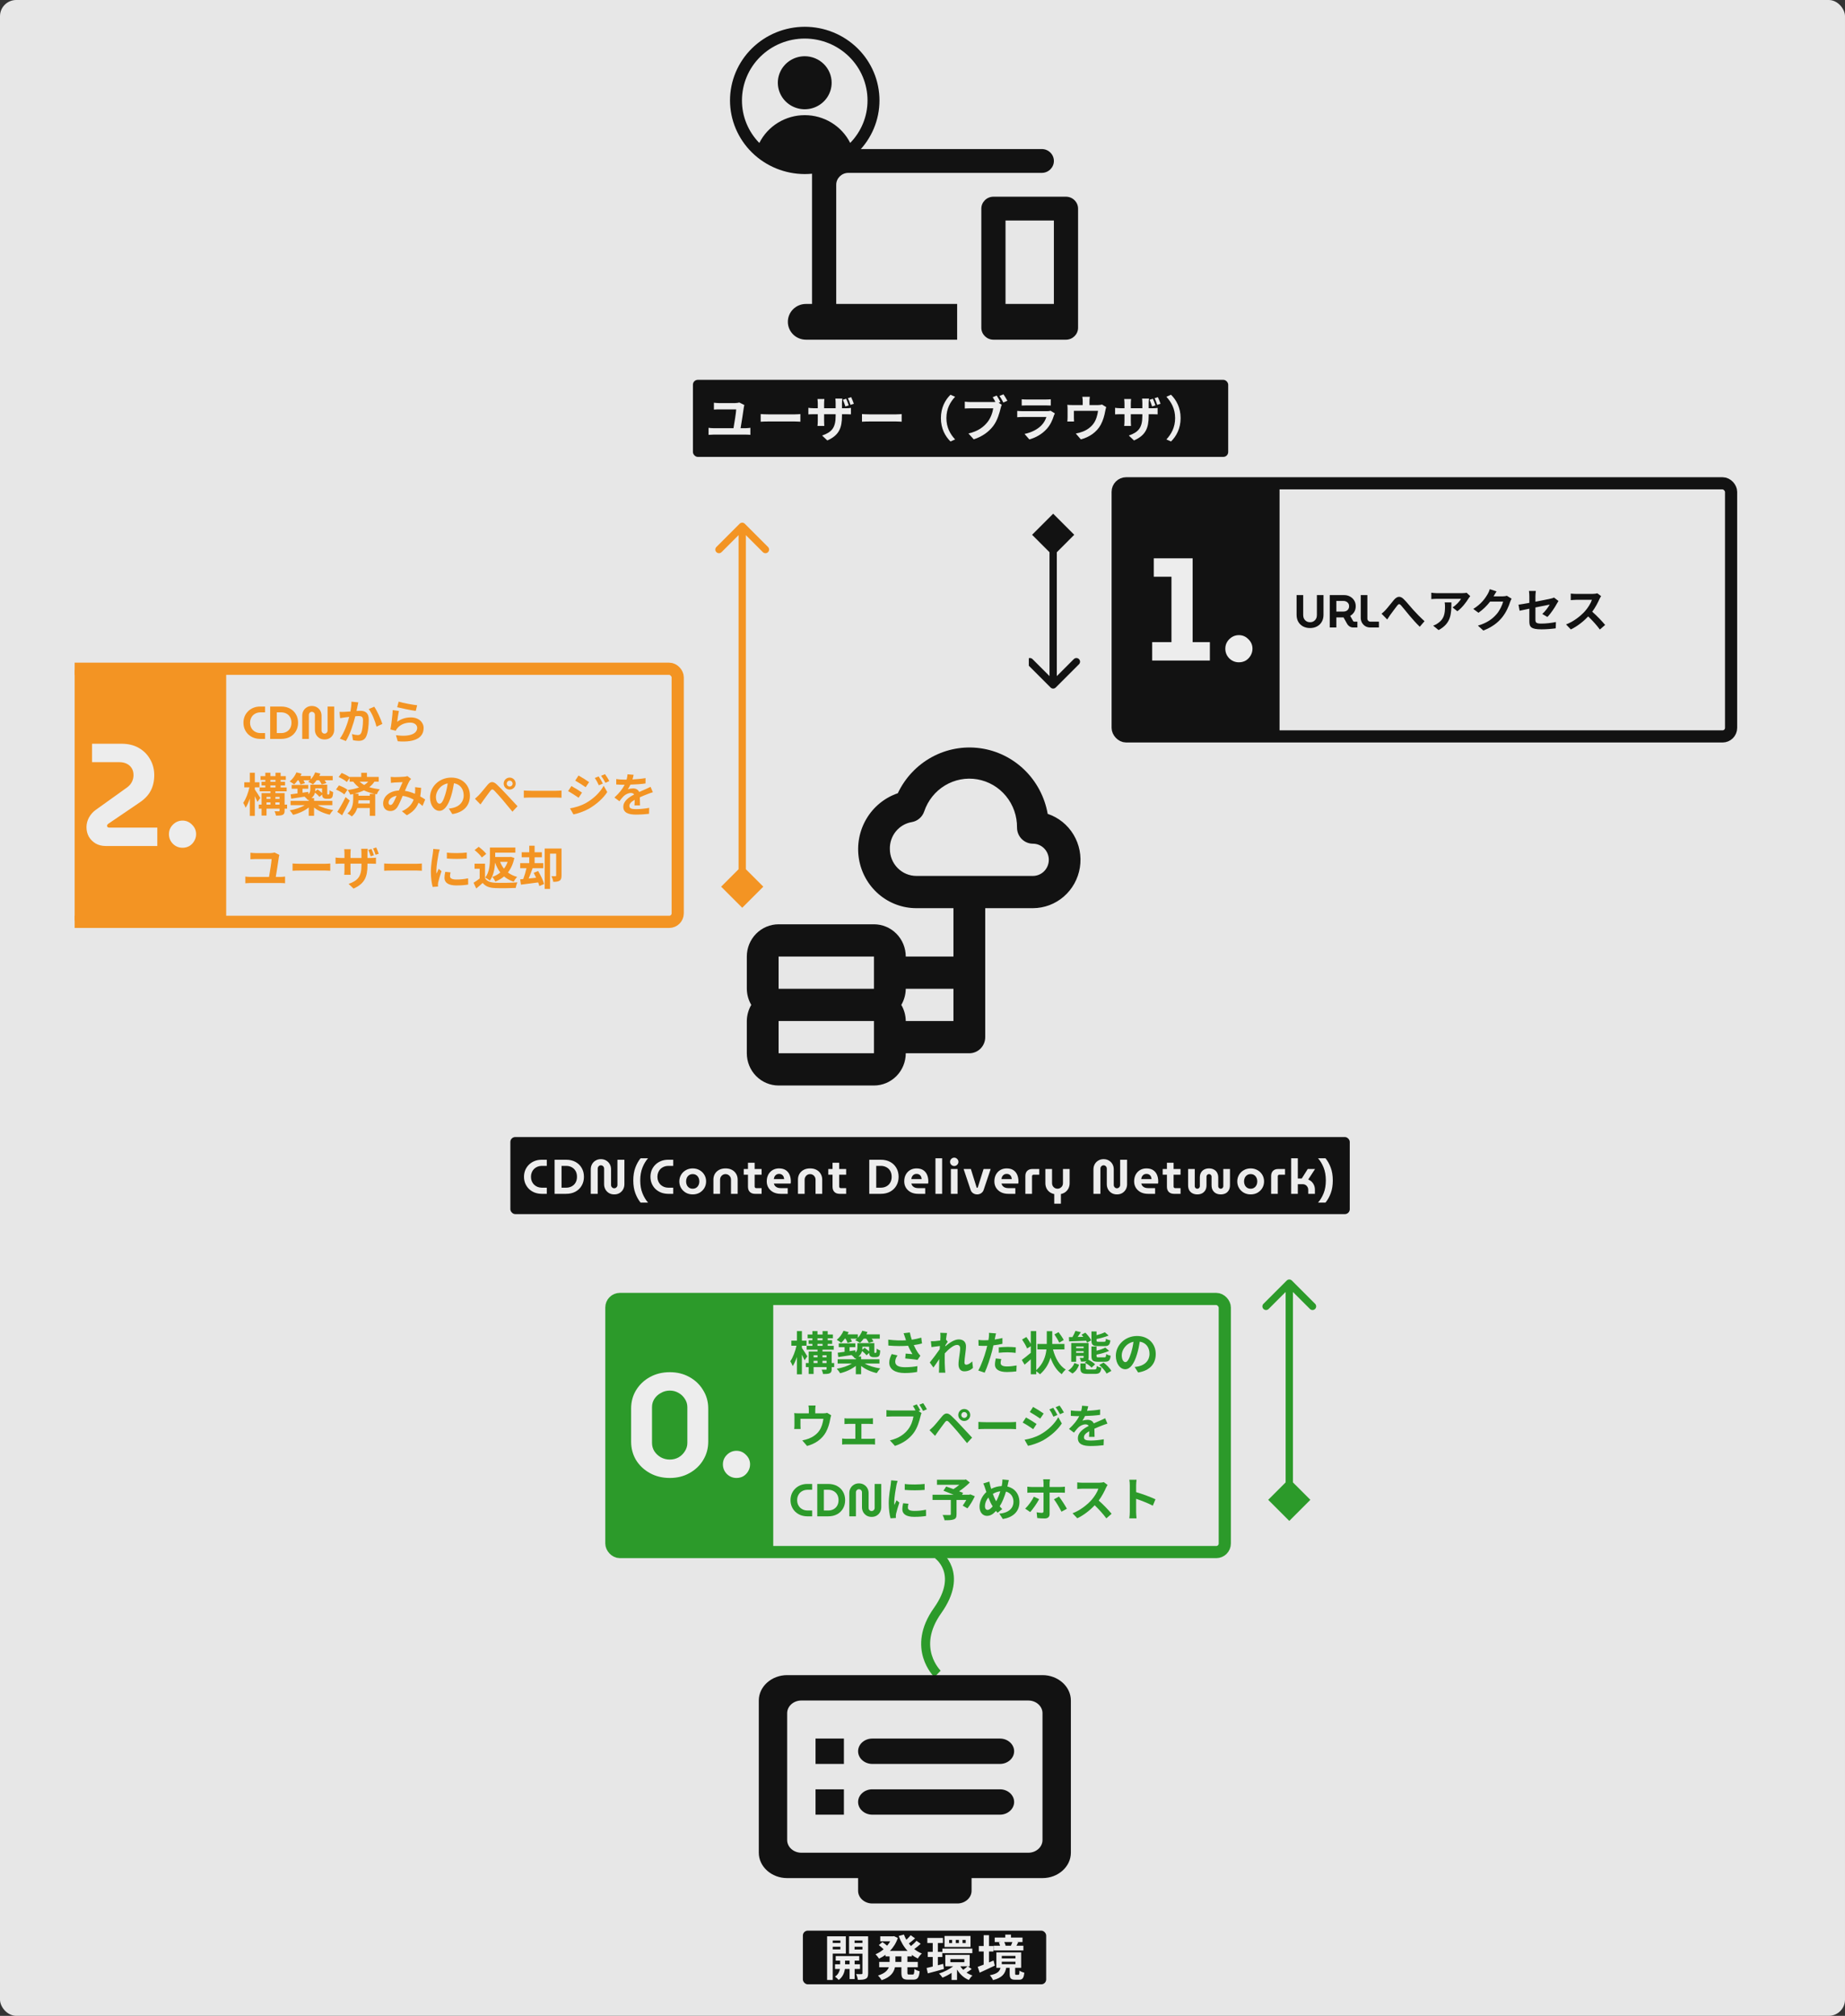 <svg width="455" height="497" viewBox="0 0 455 497" fill="none" xmlns="http://www.w3.org/2000/svg">
<rect x="0" y="0" width="455" height="497" fill="#333333" stroke="none"/>
<rect width="455" height="497" rx="4" fill="#E7E7E7"/>
<g clip-path="url(#clip0_702_10799)">
<rect x="125.863" y="280.337" width="207.003" height="19" rx="1.201" fill="#121212"/>
<path d="M133.536 294.337C132.879 294.321 132.287 294.205 131.759 293.989C131.23 293.764 130.778 293.464 130.402 293.088C130.026 292.704 129.734 292.26 129.526 291.755C129.325 291.251 129.225 290.711 129.225 290.135C129.225 289.558 129.325 289.018 129.526 288.514C129.734 288.01 130.026 287.569 130.402 287.193C130.778 286.809 131.23 286.505 131.759 286.281C132.287 286.057 132.879 285.941 133.536 285.933H134.844V287.445H133.572C133.187 287.453 132.835 287.525 132.515 287.661C132.195 287.798 131.915 287.986 131.675 288.226C131.442 288.466 131.262 288.75 131.134 289.078C131.006 289.398 130.942 289.75 130.942 290.135C130.942 290.519 131.006 290.875 131.134 291.203C131.262 291.523 131.442 291.803 131.675 292.044C131.915 292.284 132.195 292.472 132.515 292.608C132.835 292.744 133.187 292.816 133.572 292.824H134.844V294.337H133.536ZM136.766 294.337V285.933H139.6C140.496 285.933 141.272 286.113 141.929 286.473C142.585 286.833 143.093 287.329 143.453 287.962C143.822 288.594 144.006 289.318 144.006 290.135C144.006 290.951 143.822 291.675 143.453 292.308C143.093 292.94 142.585 293.436 141.929 293.796C141.272 294.157 140.496 294.337 139.6 294.337H136.766ZM138.483 292.824H139.6C140.12 292.824 140.58 292.716 140.98 292.5C141.388 292.284 141.709 291.976 141.941 291.575C142.173 291.167 142.289 290.687 142.289 290.135C142.289 289.574 142.173 289.094 141.941 288.694C141.709 288.294 141.388 287.986 140.98 287.77C140.58 287.553 140.12 287.445 139.6 287.445H138.483V292.824ZM151.475 294.481C150.979 294.481 150.542 294.369 150.166 294.145C149.79 293.913 149.498 293.608 149.29 293.232C149.082 292.848 148.978 292.428 148.978 291.972V288.094C148.978 287.95 148.942 287.818 148.87 287.697C148.797 287.577 148.701 287.481 148.581 287.409C148.461 287.337 148.329 287.301 148.185 287.301C148.041 287.301 147.909 287.337 147.789 287.409C147.677 287.481 147.585 287.577 147.513 287.697C147.441 287.818 147.405 287.95 147.405 288.094V294.337H145.688V288.298C145.688 287.834 145.792 287.413 146 287.037C146.208 286.661 146.5 286.361 146.877 286.137C147.253 285.905 147.689 285.789 148.185 285.789C148.689 285.789 149.13 285.905 149.506 286.137C149.882 286.361 150.174 286.661 150.382 287.037C150.59 287.413 150.694 287.834 150.694 288.298V292.176C150.694 292.32 150.73 292.452 150.802 292.572C150.875 292.692 150.967 292.788 151.079 292.86C151.199 292.932 151.331 292.968 151.475 292.968C151.619 292.968 151.751 292.932 151.871 292.86C151.991 292.788 152.087 292.692 152.159 292.572C152.231 292.452 152.267 292.32 152.267 292.176V285.933H153.984V291.972C153.984 292.428 153.88 292.848 153.672 293.232C153.464 293.608 153.172 293.913 152.795 294.145C152.419 294.369 151.979 294.481 151.475 294.481ZM157.977 296.498C157.464 295.881 157.036 295.121 156.692 294.217C156.348 293.304 156.176 292.244 156.176 291.035C156.176 289.827 156.348 288.766 156.692 287.854C157.036 286.941 157.464 286.181 157.977 285.572H159.813C159.269 286.181 158.813 286.941 158.445 287.854C158.077 288.766 157.892 289.827 157.892 291.035C157.892 292.244 158.077 293.304 158.445 294.217C158.813 295.121 159.269 295.881 159.813 296.498H157.977ZM164.72 294.337C164.064 294.321 163.472 294.205 162.943 293.989C162.415 293.764 161.963 293.464 161.587 293.088C161.211 292.704 160.918 292.26 160.71 291.755C160.51 291.251 160.41 290.711 160.41 290.135C160.41 289.558 160.51 289.018 160.71 288.514C160.918 288.01 161.211 287.569 161.587 287.193C161.963 286.809 162.415 286.505 162.943 286.281C163.472 286.057 164.064 285.941 164.72 285.933H166.029V287.445H164.756C164.372 287.453 164.02 287.525 163.7 287.661C163.38 287.798 163.099 287.986 162.859 288.226C162.627 288.466 162.447 288.75 162.319 289.078C162.191 289.398 162.127 289.75 162.127 290.135C162.127 290.519 162.191 290.875 162.319 291.203C162.447 291.523 162.627 291.803 162.859 292.044C163.099 292.284 163.38 292.472 163.7 292.608C164.02 292.744 164.372 292.816 164.756 292.824H166.029V294.337H164.72ZM170.832 294.481C170.2 294.481 169.636 294.341 169.139 294.061C168.643 293.772 168.251 293.388 167.963 292.908C167.675 292.42 167.531 291.876 167.531 291.275C167.531 290.675 167.675 290.135 167.963 289.654C168.251 289.166 168.643 288.782 169.139 288.502C169.636 288.214 170.2 288.07 170.832 288.07C171.465 288.07 172.029 288.214 172.525 288.502C173.021 288.782 173.414 289.166 173.702 289.654C173.99 290.135 174.134 290.675 174.134 291.275C174.134 291.876 173.99 292.42 173.702 292.908C173.414 293.388 173.021 293.772 172.525 294.061C172.029 294.341 171.465 294.481 170.832 294.481ZM170.832 293.076C171.168 293.076 171.457 292.996 171.697 292.836C171.945 292.676 172.133 292.46 172.261 292.188C172.397 291.916 172.465 291.611 172.465 291.275C172.465 290.939 172.397 290.635 172.261 290.363C172.133 290.091 171.945 289.875 171.697 289.714C171.457 289.554 171.168 289.474 170.832 289.474C170.496 289.474 170.204 289.554 169.956 289.714C169.716 289.875 169.528 290.091 169.392 290.363C169.264 290.635 169.199 290.939 169.199 291.275C169.199 291.611 169.264 291.916 169.392 292.188C169.528 292.46 169.716 292.676 169.956 292.836C170.204 292.996 170.496 293.076 170.832 293.076ZM175.936 294.337V290.819C175.936 290.315 176.052 289.855 176.284 289.438C176.524 289.022 176.869 288.69 177.317 288.442C177.765 288.194 178.301 288.07 178.926 288.07C179.558 288.07 180.094 288.194 180.534 288.442C180.983 288.69 181.323 289.022 181.555 289.438C181.795 289.855 181.915 290.315 181.915 290.819V294.337H180.27V290.819C180.27 290.571 180.21 290.347 180.09 290.147C179.97 289.939 179.806 289.775 179.598 289.654C179.398 289.534 179.174 289.474 178.926 289.474C178.678 289.474 178.449 289.534 178.241 289.654C178.041 289.775 177.881 289.939 177.761 290.147C177.641 290.347 177.581 290.571 177.581 290.819V294.337H175.936ZM186.2 294.337C185.656 294.337 185.228 294.181 184.916 293.869C184.612 293.556 184.459 293.132 184.459 292.596V286.677H186.104V292.548C186.104 292.652 186.14 292.744 186.212 292.824C186.292 292.896 186.384 292.932 186.488 292.932H187.821V294.337H186.2ZM183.415 289.618V288.214H187.821V289.618H183.415ZM192.533 294.337C191.837 294.337 191.228 294.205 190.708 293.941C190.196 293.668 189.796 293.3 189.507 292.836C189.227 292.372 189.087 291.852 189.087 291.275C189.087 290.627 189.219 290.063 189.483 289.582C189.748 289.102 190.108 288.73 190.564 288.466C191.02 288.202 191.536 288.07 192.113 288.07C192.801 288.07 193.357 288.214 193.782 288.502C194.214 288.79 194.53 289.178 194.73 289.666C194.93 290.147 195.03 290.683 195.03 291.275C195.03 291.355 195.026 291.451 195.018 291.563C195.01 291.667 194.998 291.747 194.982 291.803H190.84C190.904 292.052 191.012 292.26 191.164 292.428C191.324 292.596 191.52 292.724 191.753 292.812C191.993 292.892 192.261 292.932 192.557 292.932H194.262V294.337H192.533ZM190.828 290.699H193.385C193.369 290.547 193.341 290.407 193.301 290.279C193.261 290.143 193.205 290.023 193.133 289.919C193.061 289.815 192.977 289.726 192.881 289.654C192.785 289.582 192.673 289.526 192.545 289.486C192.417 289.446 192.277 289.426 192.125 289.426C191.925 289.426 191.745 289.462 191.584 289.534C191.432 289.606 191.304 289.702 191.2 289.823C191.096 289.943 191.012 290.079 190.948 290.231C190.892 290.383 190.852 290.539 190.828 290.699ZM196.789 294.337V290.819C196.789 290.315 196.905 289.855 197.137 289.438C197.378 289.022 197.722 288.69 198.17 288.442C198.618 288.194 199.154 288.07 199.779 288.07C200.411 288.07 200.947 288.194 201.388 288.442C201.836 288.69 202.176 289.022 202.408 289.438C202.648 289.855 202.768 290.315 202.768 290.819V294.337H201.123V290.819C201.123 290.571 201.063 290.347 200.943 290.147C200.823 289.939 200.659 289.775 200.451 289.654C200.251 289.534 200.027 289.474 199.779 289.474C199.531 289.474 199.303 289.534 199.094 289.654C198.894 289.775 198.734 289.939 198.614 290.147C198.494 290.347 198.434 290.571 198.434 290.819V294.337H196.789ZM207.053 294.337C206.509 294.337 206.081 294.181 205.769 293.869C205.465 293.556 205.313 293.132 205.313 292.596V286.677H206.957V292.548C206.957 292.652 206.993 292.744 207.065 292.824C207.146 292.896 207.238 292.932 207.342 292.932H208.674V294.337H207.053ZM204.268 289.618V288.214H208.674V289.618H204.268ZM214.373 294.337V285.933H217.206C218.103 285.933 218.879 286.113 219.535 286.473C220.192 286.833 220.7 287.329 221.06 287.962C221.428 288.594 221.612 289.318 221.612 290.135C221.612 290.951 221.428 291.675 221.06 292.308C220.7 292.94 220.192 293.436 219.535 293.796C218.879 294.157 218.103 294.337 217.206 294.337H214.373ZM216.09 292.824H217.206C217.726 292.824 218.187 292.716 218.587 292.5C218.995 292.284 219.315 291.976 219.547 291.575C219.779 291.167 219.895 290.687 219.895 290.135C219.895 289.574 219.779 289.094 219.547 288.694C219.315 288.294 218.995 287.986 218.587 287.77C218.187 287.553 217.726 287.445 217.206 287.445H216.09V292.824ZM226.44 294.337C225.744 294.337 225.135 294.205 224.615 293.941C224.103 293.668 223.703 293.3 223.415 292.836C223.135 292.372 222.994 291.852 222.994 291.275C222.994 290.627 223.127 290.063 223.391 289.582C223.655 289.102 224.015 288.73 224.471 288.466C224.927 288.202 225.444 288.07 226.02 288.07C226.708 288.07 227.265 288.214 227.689 288.502C228.121 288.79 228.437 289.178 228.637 289.666C228.837 290.147 228.937 290.683 228.937 291.275C228.937 291.355 228.933 291.451 228.925 291.563C228.917 291.667 228.905 291.747 228.889 291.803H224.747C224.811 292.052 224.919 292.26 225.071 292.428C225.232 292.596 225.428 292.724 225.66 292.812C225.9 292.892 226.168 292.932 226.464 292.932H228.169V294.337H226.44ZM224.735 290.699H227.293C227.277 290.547 227.249 290.407 227.208 290.279C227.168 290.143 227.112 290.023 227.04 289.919C226.968 289.815 226.884 289.726 226.788 289.654C226.692 289.582 226.58 289.526 226.452 289.486C226.324 289.446 226.184 289.426 226.032 289.426C225.832 289.426 225.652 289.462 225.492 289.534C225.34 289.606 225.212 289.702 225.107 289.823C225.003 289.943 224.919 290.079 224.855 290.231C224.799 290.383 224.759 290.539 224.735 290.699ZM230.696 294.337V285.572H232.341V294.337H230.696ZM234.498 294.337V288.214H236.154V294.337H234.498ZM235.326 287.481C235.046 287.481 234.802 287.381 234.594 287.181C234.394 286.973 234.293 286.729 234.293 286.449C234.293 286.169 234.394 285.929 234.594 285.729C234.802 285.52 235.046 285.416 235.326 285.416C235.606 285.416 235.846 285.52 236.046 285.729C236.254 285.929 236.358 286.169 236.358 286.449C236.358 286.729 236.254 286.973 236.046 287.181C235.846 287.381 235.606 287.481 235.326 287.481ZM240.976 294.481C240.616 294.481 240.288 294.385 239.991 294.193C239.703 294.001 239.503 293.748 239.391 293.436L237.638 288.214H239.427L240.844 292.764C240.86 292.796 240.88 292.82 240.904 292.836C240.928 292.852 240.956 292.86 240.988 292.86C241.02 292.86 241.048 292.852 241.072 292.836C241.104 292.82 241.124 292.796 241.132 292.764L242.561 288.214H244.314L242.561 293.424C242.449 293.736 242.245 293.993 241.948 294.193C241.66 294.385 241.336 294.481 240.976 294.481ZM248.667 294.337C247.971 294.337 247.363 294.205 246.842 293.941C246.33 293.668 245.93 293.3 245.642 292.836C245.362 292.372 245.222 291.852 245.222 291.275C245.222 290.627 245.354 290.063 245.618 289.582C245.882 289.102 246.242 288.73 246.698 288.466C247.155 288.202 247.671 288.07 248.247 288.07C248.936 288.07 249.492 288.214 249.916 288.502C250.348 288.79 250.664 289.178 250.864 289.666C251.065 290.147 251.165 290.683 251.165 291.275C251.165 291.355 251.161 291.451 251.153 291.563C251.145 291.667 251.133 291.747 251.117 291.803H246.975C247.039 292.052 247.147 292.26 247.299 292.428C247.459 292.596 247.655 292.724 247.887 292.812C248.127 292.892 248.395 292.932 248.691 292.932H250.396V294.337H248.667ZM246.963 290.699H249.52C249.504 290.547 249.476 290.407 249.436 290.279C249.396 290.143 249.34 290.023 249.268 289.919C249.196 289.815 249.112 289.726 249.016 289.654C248.919 289.582 248.807 289.526 248.679 289.486C248.551 289.446 248.411 289.426 248.259 289.426C248.059 289.426 247.879 289.462 247.719 289.534C247.567 289.606 247.439 289.702 247.335 289.823C247.231 289.943 247.147 290.079 247.083 290.231C247.027 290.383 246.987 290.539 246.963 290.699ZM252.864 294.337V289.955C252.864 289.41 253.016 288.986 253.32 288.682C253.632 288.37 254.06 288.214 254.605 288.214H256.297V289.618H254.893C254.789 289.618 254.697 289.654 254.617 289.726C254.545 289.799 254.509 289.891 254.509 290.003V294.337H252.864ZM259.989 296.774V294.397C259.524 294.301 259.128 294.125 258.8 293.869C258.48 293.612 258.232 293.3 258.056 292.932C257.887 292.556 257.803 292.156 257.803 291.731V288.214H259.448V291.731C259.448 291.98 259.508 292.208 259.628 292.416C259.748 292.616 259.908 292.776 260.109 292.896C260.317 293.016 260.545 293.076 260.793 293.076C261.041 293.076 261.265 293.016 261.465 292.896C261.673 292.776 261.837 292.616 261.957 292.416C262.078 292.208 262.138 291.98 262.138 291.731V288.214H263.782V291.731C263.782 292.156 263.698 292.552 263.53 292.92C263.362 293.28 263.118 293.592 262.798 293.856C262.478 294.113 262.09 294.289 261.633 294.385V296.774H259.989ZM275.447 294.481C274.951 294.481 274.515 294.369 274.138 294.145C273.762 293.913 273.47 293.608 273.262 293.232C273.054 292.848 272.95 292.428 272.95 291.972V288.094C272.95 287.95 272.914 287.818 272.842 287.697C272.77 287.577 272.674 287.481 272.554 287.409C272.434 287.337 272.301 287.301 272.157 287.301C272.013 287.301 271.881 287.337 271.761 287.409C271.649 287.481 271.557 287.577 271.485 287.697C271.413 287.818 271.377 287.95 271.377 288.094V294.337H269.66V288.298C269.66 287.834 269.764 287.413 269.972 287.037C270.18 286.661 270.473 286.361 270.849 286.137C271.225 285.905 271.661 285.789 272.157 285.789C272.662 285.789 273.102 285.905 273.478 286.137C273.854 286.361 274.146 286.661 274.354 287.037C274.563 287.413 274.667 287.834 274.667 288.298V292.176C274.667 292.32 274.703 292.452 274.775 292.572C274.847 292.692 274.939 292.788 275.051 292.86C275.171 292.932 275.303 292.968 275.447 292.968C275.591 292.968 275.723 292.932 275.843 292.86C275.963 292.788 276.059 292.692 276.131 292.572C276.203 292.452 276.239 292.32 276.239 292.176V285.933H277.956V291.972C277.956 292.428 277.852 292.848 277.644 293.232C277.436 293.608 277.144 293.913 276.768 294.145C276.391 294.369 275.951 294.481 275.447 294.481ZM283.137 294.337C282.441 294.337 281.833 294.205 281.312 293.941C280.8 293.668 280.4 293.3 280.112 292.836C279.832 292.372 279.692 291.852 279.692 291.275C279.692 290.627 279.824 290.063 280.088 289.582C280.352 289.102 280.712 288.73 281.168 288.466C281.625 288.202 282.141 288.07 282.717 288.07C283.405 288.07 283.962 288.214 284.386 288.502C284.818 288.79 285.134 289.178 285.334 289.666C285.534 290.147 285.635 290.683 285.635 291.275C285.635 291.355 285.631 291.451 285.623 291.563C285.615 291.667 285.603 291.747 285.587 291.803H281.444C281.509 292.052 281.617 292.26 281.769 292.428C281.929 292.596 282.125 292.724 282.357 292.812C282.597 292.892 282.865 292.932 283.161 292.932H284.866V294.337H283.137ZM281.432 290.699H283.99C283.974 290.547 283.946 290.407 283.906 290.279C283.866 290.143 283.81 290.023 283.738 289.919C283.666 289.815 283.582 289.726 283.485 289.654C283.389 289.582 283.277 289.526 283.149 289.486C283.021 289.446 282.881 289.426 282.729 289.426C282.529 289.426 282.349 289.462 282.189 289.534C282.037 289.606 281.909 289.702 281.805 289.823C281.701 289.943 281.617 290.079 281.553 290.231C281.497 290.383 281.456 290.539 281.432 290.699ZM289.519 294.337C288.974 294.337 288.546 294.181 288.234 293.869C287.93 293.556 287.778 293.132 287.778 292.596V286.677H289.423V292.548C289.423 292.652 289.459 292.744 289.531 292.824C289.611 292.896 289.703 292.932 289.807 292.932H291.139V294.337H289.519ZM286.733 289.618V288.214H291.139V289.618H286.733ZM295.269 294.481C294.853 294.481 294.473 294.401 294.129 294.241C293.785 294.073 293.509 293.82 293.3 293.484C293.1 293.148 293 292.724 293 292.212V288.214H294.645V292.452C294.645 292.564 294.673 292.668 294.729 292.764C294.785 292.86 294.861 292.936 294.957 292.992C295.053 293.048 295.157 293.076 295.269 293.076C295.381 293.076 295.486 293.048 295.582 292.992C295.678 292.936 295.754 292.86 295.81 292.764C295.866 292.668 295.894 292.564 295.894 292.452V290.339C295.894 289.859 295.986 289.45 296.17 289.114C296.362 288.778 296.626 288.522 296.962 288.346C297.306 288.162 297.707 288.07 298.163 288.07C298.619 288.07 299.015 288.162 299.351 288.346C299.696 288.522 299.96 288.778 300.144 289.114C300.336 289.45 300.432 289.859 300.432 290.339V292.452C300.432 292.564 300.46 292.668 300.516 292.764C300.572 292.86 300.648 292.936 300.744 292.992C300.84 293.048 300.944 293.076 301.056 293.076C301.176 293.076 301.28 293.048 301.368 292.992C301.464 292.936 301.54 292.86 301.596 292.764C301.653 292.668 301.681 292.564 301.681 292.452V288.214H303.325V292.212C303.325 292.724 303.221 293.148 303.013 293.484C302.813 293.82 302.541 294.073 302.197 294.241C301.853 294.401 301.472 294.481 301.056 294.481C300.648 294.481 300.272 294.401 299.928 294.241C299.584 294.073 299.307 293.82 299.099 293.484C298.891 293.148 298.787 292.724 298.787 292.212V290.099C298.787 289.979 298.759 289.875 298.703 289.787C298.647 289.69 298.571 289.614 298.475 289.558C298.387 289.502 298.283 289.474 298.163 289.474C298.051 289.474 297.947 289.502 297.851 289.558C297.755 289.614 297.679 289.69 297.623 289.787C297.567 289.875 297.539 289.979 297.539 290.099V292.212C297.539 292.724 297.434 293.148 297.226 293.484C297.018 293.82 296.742 294.073 296.398 294.241C296.062 294.401 295.686 294.481 295.269 294.481ZM308.431 294.481C307.798 294.481 307.234 294.341 306.738 294.061C306.242 293.772 305.849 293.388 305.561 292.908C305.273 292.42 305.129 291.876 305.129 291.275C305.129 290.675 305.273 290.135 305.561 289.654C305.849 289.166 306.242 288.782 306.738 288.502C307.234 288.214 307.798 288.07 308.431 288.07C309.063 288.07 309.627 288.214 310.123 288.502C310.62 288.782 311.012 289.166 311.3 289.654C311.588 290.135 311.732 290.675 311.732 291.275C311.732 291.876 311.588 292.42 311.3 292.908C311.012 293.388 310.62 293.772 310.123 294.061C309.627 294.341 309.063 294.481 308.431 294.481ZM308.431 293.076C308.767 293.076 309.055 292.996 309.295 292.836C309.543 292.676 309.731 292.46 309.859 292.188C309.995 291.916 310.063 291.611 310.063 291.275C310.063 290.939 309.995 290.635 309.859 290.363C309.731 290.091 309.543 289.875 309.295 289.714C309.055 289.554 308.767 289.474 308.431 289.474C308.094 289.474 307.802 289.554 307.554 289.714C307.314 289.875 307.126 290.091 306.99 290.363C306.862 290.635 306.798 290.939 306.798 291.275C306.798 291.611 306.862 291.916 306.99 292.188C307.126 292.46 307.314 292.676 307.554 292.836C307.802 292.996 308.094 293.076 308.431 293.076ZM313.475 294.337V289.955C313.475 289.41 313.627 288.986 313.931 288.682C314.243 288.37 314.671 288.214 315.215 288.214H316.908V289.618H315.504C315.399 289.618 315.307 289.654 315.227 289.726C315.155 289.799 315.119 289.891 315.119 290.003V294.337H313.475ZM318.414 294.337V285.572H320.059V290.555H321.032L322.508 288.214H324.309L322.628 290.807C323.149 291.023 323.553 291.355 323.841 291.803C324.129 292.252 324.273 292.752 324.273 293.304V294.337H322.628V293.304C322.628 293.056 322.564 292.832 322.436 292.632C322.316 292.424 322.156 292.26 321.956 292.14C321.756 292.02 321.532 291.96 321.284 291.96H320.059V294.337H318.414ZM325.046 296.498C325.59 295.881 326.047 295.121 326.415 294.217C326.783 293.304 326.967 292.244 326.967 291.035C326.967 289.827 326.783 288.766 326.415 287.854C326.047 286.941 325.59 286.181 325.046 285.572H326.883C327.395 286.181 327.823 286.941 328.168 287.854C328.512 288.766 328.684 289.827 328.684 291.035C328.684 292.244 328.512 293.304 328.168 294.217C327.823 295.121 327.395 295.881 326.883 296.498H325.046Z" fill="#EDEDED"/>
<path d="M184.174 235.833C184.174 233.725 185 231.703 186.47 230.212C187.941 228.721 189.935 227.884 192.014 227.884H215.532C217.611 227.884 219.605 228.721 221.076 230.212C222.546 231.703 223.372 233.725 223.372 235.833H235.131V223.909H225.998C222.592 223.915 219.295 222.691 216.696 220.458C214.098 218.224 212.369 215.126 211.817 211.718C211.266 208.309 211.928 204.813 213.686 201.855C215.444 198.896 218.182 196.668 221.412 195.57C223.204 191.78 226.136 188.664 229.785 186.669C233.434 184.675 237.612 183.905 241.72 184.471C245.828 185.036 249.653 186.907 252.645 189.816C255.638 192.724 257.644 196.52 258.375 200.657C261.03 201.542 263.287 203.356 264.742 205.775C266.197 208.194 266.756 211.059 266.317 213.857C265.878 216.656 264.471 219.204 262.348 221.046C260.225 222.888 257.524 223.903 254.73 223.909H242.971V255.706C242.971 256.76 242.558 257.771 241.823 258.517C241.087 259.262 240.09 259.681 239.051 259.681H223.372C223.372 261.789 222.546 263.811 221.076 265.302C219.605 266.793 217.611 267.63 215.532 267.63H192.014C189.935 267.63 187.941 266.793 186.47 265.302C185 263.811 184.174 261.789 184.174 259.681V251.732C184.189 250.332 184.567 248.961 185.272 247.757C184.567 246.553 184.189 245.182 184.174 243.782V235.833ZM254.73 215.96C255.77 215.96 256.767 215.541 257.502 214.796C258.237 214.05 258.65 213.039 258.65 211.985C258.65 210.931 258.237 209.92 257.502 209.175C256.767 208.429 255.77 208.011 254.73 208.011C253.69 208.011 252.693 207.592 251.958 206.846C251.223 206.101 250.81 205.09 250.81 204.036C250.842 201.199 249.875 198.444 248.084 196.266C246.292 194.087 243.794 192.627 241.036 192.148C238.279 191.669 235.444 192.203 233.039 193.654C230.635 195.104 228.82 197.376 227.919 200.061C227.689 200.737 227.283 201.337 226.745 201.799C226.207 202.26 225.556 202.566 224.861 202.685C223.322 202.943 221.926 203.757 220.932 204.977C219.938 206.197 219.412 207.74 219.452 209.322C219.452 211.083 220.142 212.771 221.369 214.016C222.597 215.261 224.262 215.96 225.998 215.96H254.73ZM223.372 251.732H235.131V243.782H223.372C223.357 245.182 222.979 246.553 222.274 247.757C222.979 248.961 223.357 250.332 223.372 251.732ZM215.532 259.681V251.732H192.014V259.681H215.532ZM215.532 243.782V235.833H192.014V243.782H215.532Z" fill="#121212"/>
<path d="M206.223 45.56C206.223 43.944 207.565 42.623 209.206 42.623H256.92C258.56 42.623 259.902 41.301 259.902 39.685C259.902 38.069 258.56 36.747 256.92 36.747H206.223C202.943 36.747 200.259 39.391 200.259 42.623V74.938H198.768C196.293 74.938 194.295 76.906 194.295 79.344C194.295 81.783 196.293 83.751 198.768 83.751H236.045V74.938H206.223V45.56ZM262.884 48.498H244.991C243.351 48.498 242.009 49.82 242.009 51.436V80.813C242.009 82.429 243.351 83.751 244.991 83.751H262.884C264.524 83.751 265.866 82.429 265.866 80.813V51.436C265.866 49.82 264.524 48.498 262.884 48.498ZM259.902 74.938H247.973V54.374H259.902V74.938Z" fill="#121212"/>
<path d="M198.459 6.603C193.572 6.609 188.887 8.523 185.432 11.927C181.976 15.331 180.033 19.946 180.027 24.76C180.036 29.573 181.98 34.187 185.435 37.59C188.89 40.993 193.573 42.909 198.459 42.917C203.347 42.917 208.035 41.004 211.491 37.599C214.948 34.194 216.89 29.576 216.89 24.76C216.89 19.945 214.948 15.326 211.491 11.921C208.035 8.516 203.347 6.603 198.459 6.603ZM209.669 35.237C208.634 33.18 207.036 31.45 205.055 30.24C203.075 29.03 200.791 28.39 198.46 28.391C196.13 28.393 193.846 29.035 191.867 30.247C189.888 31.459 188.292 33.191 187.259 35.249C184.503 32.433 182.967 28.672 182.976 24.76C182.976 20.715 184.607 16.836 187.511 13.975C190.414 11.115 194.352 9.508 198.459 9.508C202.565 9.508 206.503 11.115 209.406 13.975C212.31 16.836 213.941 20.715 213.941 24.76C213.95 28.666 212.418 32.422 209.669 35.237ZM198.459 13.866C197.146 13.866 195.863 14.249 194.772 14.967C193.681 15.686 192.831 16.707 192.328 17.901C191.826 19.095 191.695 20.41 191.951 21.678C192.207 22.945 192.839 24.11 193.767 25.024C194.695 25.939 195.877 26.561 197.164 26.813C198.451 27.066 199.785 26.936 200.998 26.441C202.21 25.947 203.246 25.109 203.975 24.034C204.705 22.959 205.094 21.695 205.094 20.402C205.094 19.544 204.922 18.694 204.589 17.901C204.255 17.108 203.766 16.387 203.15 15.78C202.534 15.173 201.803 14.692 200.998 14.364C200.193 14.035 199.33 13.866 198.459 13.866Z" fill="#121212"/>
<rect x="170.885" y="93.646" width="132.003" height="19" rx="1.201" fill="#121212"/>
<path d="M183.563 99.854L182.315 99.23C182.111 99.314 181.51 99.386 181.198 99.386H177.404C176.996 99.386 176.444 99.338 176.06 99.29V100.982C176.492 100.946 176.936 100.934 177.416 100.934H181.558C181.534 101.715 181.114 104.26 180.886 105.569H175.928C175.556 105.569 175.123 105.533 174.739 105.473V107.213C175.147 107.177 175.568 107.153 175.928 107.153H183.936C184.212 107.153 184.716 107.165 185.052 107.213V105.473C184.74 105.509 184.356 105.569 183.936 105.569H182.639C182.867 104.224 183.299 101.487 183.443 100.394C183.455 100.298 183.515 100.022 183.563 99.854ZM187.597 102.087V103.972C188.042 103.936 188.846 103.912 189.53 103.912H195.977C196.482 103.912 197.094 103.96 197.382 103.972V102.087C197.07 102.111 196.542 102.159 195.977 102.159H189.53C188.906 102.159 188.03 102.123 187.597 102.087ZM208.673 98.305L207.869 98.569C208.097 99.049 208.313 99.71 208.481 100.214L209.31 99.95C209.178 99.482 208.901 98.785 208.673 98.305ZM209.91 97.921L209.094 98.185C209.346 98.653 209.574 99.302 209.742 99.818L210.57 99.554C210.414 99.097 210.138 98.401 209.91 97.921ZM207.641 102.519V102.123H208.541C209.166 102.123 209.586 102.135 209.85 102.159V100.562C209.526 100.622 209.166 100.646 208.529 100.646H207.641V99.386C207.641 98.905 207.689 98.521 207.725 98.269H206.008C206.044 98.509 206.08 98.905 206.08 99.386V100.646H203.235V99.47C203.235 98.989 203.283 98.605 203.307 98.377H201.602C201.638 98.749 201.674 99.109 201.674 99.458V100.646H200.653C200.053 100.646 199.573 100.574 199.357 100.538V102.171C199.621 102.159 200.053 102.123 200.653 102.123H201.674V103.756C201.674 104.296 201.638 104.776 201.602 105.016H203.283C203.271 104.776 203.235 104.296 203.235 103.756V102.123H206.08V102.579C206.08 105.533 205.06 106.565 202.742 107.382L204.027 108.594C206.932 107.309 207.641 105.497 207.641 102.519ZM212.575 102.087V103.972C213.019 103.936 213.824 103.912 214.508 103.912H220.955C221.46 103.912 222.072 103.96 222.36 103.972V102.087C222.048 102.111 221.52 102.159 220.955 102.159H214.508C213.884 102.159 213.007 102.123 212.575 102.087ZM232.037 103.083C232.037 105.653 233.105 107.574 234.402 108.846L235.542 108.342C234.342 107.045 233.393 105.389 233.393 103.083C233.393 100.778 234.342 99.121 235.542 97.825L234.402 97.321C233.105 98.593 232.037 100.514 232.037 103.083ZM245.795 97.525L244.811 97.933C245.039 98.281 245.279 98.701 245.483 99.097C245.267 99.121 245.063 99.121 244.919 99.121H239.36C238.964 99.121 238.28 99.073 237.932 99.025V100.718C238.244 100.694 238.808 100.67 239.36 100.67H244.943C244.787 101.703 244.331 103.059 243.538 104.056C242.566 105.28 241.209 106.325 238.832 106.877L240.141 108.318C242.29 107.622 243.886 106.433 244.967 104.992C245.976 103.66 246.492 101.799 246.78 100.622C246.84 100.37 246.924 100.022 247.044 99.794L246.276 99.29L246.72 99.109C246.504 98.677 246.108 97.981 245.795 97.525ZM247.476 97.225L246.48 97.621C246.804 98.065 247.176 98.749 247.44 99.242L248.437 98.809C248.209 98.389 247.776 97.657 247.476 97.225ZM251.966 98.437V99.986C252.315 99.962 252.831 99.95 253.215 99.95H257.813C258.246 99.95 258.81 99.962 259.134 99.986V98.437C258.798 98.485 258.209 98.497 257.837 98.497H253.215C252.807 98.497 252.303 98.485 251.966 98.437ZM260.142 101.919L259.074 101.259C258.906 101.331 258.582 101.379 258.197 101.379H252.255C251.882 101.379 251.366 101.343 250.862 101.307V102.867C251.366 102.819 251.966 102.807 252.255 102.807H258.053C257.837 103.48 257.465 104.224 256.817 104.884C255.904 105.821 254.464 106.613 252.663 106.985L253.851 108.342C255.388 107.91 256.925 107.093 258.137 105.749C259.038 104.752 259.554 103.588 259.914 102.423C259.962 102.291 260.058 102.075 260.142 101.919ZM268.763 97.837H266.914C266.998 98.353 267.01 98.605 267.01 98.941V99.866H264.441C263.984 99.866 263.624 99.854 263.216 99.806C263.264 100.094 263.276 100.574 263.276 100.838V102.915C263.276 103.239 263.252 103.624 263.216 103.924H264.873C264.849 103.684 264.837 103.312 264.837 103.035V101.283H270.792C270.648 102.351 270.335 103.492 269.723 104.368C269.051 105.341 267.994 106.049 266.998 106.421C266.506 106.613 265.845 106.793 265.305 106.889L266.554 108.33C268.691 107.778 270.491 106.505 271.452 104.728C272.04 103.636 272.364 102.483 272.568 101.331C272.617 101.09 272.713 100.634 272.809 100.37L271.764 99.734C271.56 99.806 271.272 99.866 270.768 99.866H268.679V98.941C268.679 98.605 268.703 98.353 268.763 97.837ZM284.31 98.305L283.506 98.569C283.734 99.049 283.95 99.71 284.118 100.214L284.947 99.95C284.814 99.482 284.538 98.785 284.31 98.305ZM285.547 97.921L284.73 98.185C284.983 98.653 285.211 99.302 285.379 99.818L286.207 99.554C286.051 99.097 285.775 98.401 285.547 97.921ZM283.278 102.519V102.123H284.178C284.802 102.123 285.223 102.135 285.487 102.159V100.562C285.163 100.622 284.802 100.646 284.166 100.646H283.278V99.386C283.278 98.905 283.326 98.521 283.362 98.269H281.645C281.681 98.509 281.717 98.905 281.717 99.386V100.646H278.872V99.47C278.872 98.989 278.92 98.605 278.944 98.377H277.239C277.275 98.749 277.311 99.109 277.311 99.458V100.646H276.29C275.69 100.646 275.21 100.574 274.994 100.538V102.171C275.258 102.159 275.69 102.123 276.29 102.123H277.311V103.756C277.311 104.296 277.275 104.776 277.239 105.016H278.92C278.908 104.776 278.872 104.296 278.872 103.756V102.123H281.717V102.579C281.717 105.533 280.696 106.565 278.379 107.382L279.664 108.594C282.569 107.309 283.278 105.497 283.278 102.519ZM291.154 103.083C291.154 100.514 290.085 98.593 288.788 97.321L287.648 97.825C288.848 99.121 289.797 100.778 289.797 103.083C289.797 105.389 288.848 107.045 287.648 108.342L288.788 108.846C290.085 107.574 291.154 105.653 291.154 103.083Z" fill="#EDEDED"/>
<path d="M231.212 383.287C231.212 383.287 237.815 387.789 231.212 397.094C224.609 406.398 231.212 412.701 231.212 412.701" stroke="#2C9A2A" stroke-width="2.215"/>
<g clip-path="url(#clip1_702_10799)">
<rect x="198" y="476" width="60" height="13.232" rx="1.201" fill="#121212"/>
<path d="M207.25 478.424V479.036H205.365V478.424H207.25ZM205.365 480.621V479.973H207.25V480.621H205.365ZM208.595 481.653V477.403H203.972V488.161H205.365V481.653H208.595ZM208.403 484.295V483.394H209.519V484.295H208.403ZM212.088 485.459V484.295H210.768V483.394H211.896V482.266H206.098V483.394H207.19V484.295H205.929V485.459H207.142C207.022 486.072 206.686 486.852 205.917 487.332C206.194 487.524 206.626 487.897 206.83 488.149C207.85 487.452 208.247 486.288 208.367 485.459H209.519V487.933H210.768V485.459H212.088ZM210.744 480.645V479.973H212.689V480.645H210.744ZM212.689 478.424V479.036H210.744V478.424H212.689ZM214.093 477.403H209.387V481.677H212.689V486.48C212.689 486.648 212.629 486.72 212.437 486.72C212.257 486.732 211.668 486.732 211.128 486.708C211.32 487.08 211.512 487.728 211.56 488.125C212.473 488.125 213.097 488.089 213.529 487.849C213.961 487.62 214.093 487.224 214.093 486.492V477.403ZM222.293 483.706H220.817V482.35H222.293V483.706ZM224.875 482.35V481.966C225.331 482.314 225.823 482.614 226.351 482.866C226.567 482.482 227 481.918 227.336 481.641C226.652 481.365 226.027 480.993 225.463 480.537C225.991 480.165 226.567 479.697 227.06 479.24L226.015 478.496C225.679 478.904 225.151 479.396 224.659 479.793C224.478 479.588 224.298 479.384 224.13 479.168C224.623 478.808 225.175 478.34 225.667 477.896L224.587 477.127C224.31 477.463 223.914 477.884 223.518 478.244C223.278 477.836 223.086 477.403 222.918 476.959L221.633 477.319C222.161 478.736 222.882 479.985 223.818 480.993H219.472C220.312 480.129 220.997 479.06 221.417 477.8L220.469 477.355L220.216 477.403H217.083V478.628H219.532C219.316 479.012 219.064 479.372 218.776 479.709C218.44 479.42 217.983 479.072 217.623 478.82L216.723 479.564C217.119 479.865 217.599 480.273 217.911 480.585C217.299 481.113 216.615 481.533 215.918 481.822C216.194 482.086 216.591 482.578 216.783 482.902C217.335 482.638 217.875 482.326 218.38 481.954V482.35H219.388V483.706H216.819V485.015H219.196C218.896 485.82 218.175 486.564 216.519 487.068C216.819 487.332 217.251 487.885 217.431 488.209C219.652 487.464 220.445 486.276 220.709 485.015H222.293V486.324C222.293 487.656 222.618 488.077 223.914 488.077H225.223C226.279 488.077 226.652 487.596 226.796 486.012C226.387 485.928 225.811 485.687 225.511 485.447C225.463 486.576 225.403 486.816 225.091 486.816H224.166C223.83 486.816 223.782 486.744 223.782 486.312V485.015H226.339V483.706H223.782V482.35H224.875ZM238.153 479.06H237.373V478.28H238.153V479.06ZM236.472 479.06H235.716V478.28H236.472V479.06ZM234.804 479.06H234.071V478.28H234.804V479.06ZM239.342 477.319H232.931V480.021H239.342V477.319ZM232.402 481.545H239.786V480.417H232.402V481.545ZM232.606 484.187L231.286 484.535V482.494H232.378V481.233H231.286V479.048H232.534V477.8H228.693V479.048H230.025V481.233H228.801V482.494H230.025V484.847C229.461 484.991 228.945 485.111 228.512 485.207L228.813 486.528C229.965 486.24 231.418 485.844 232.787 485.447L232.606 484.187ZM238.609 484.787C238.333 485.051 237.901 485.411 237.541 485.663C237.265 485.387 237.025 485.099 236.833 484.787H238.609ZM234.371 482.998H237.817V483.779H234.371V482.998ZM238.693 484.787H239.138V481.978H233.123V484.787H235.068C234.107 485.531 232.787 486.204 231.586 486.564C231.862 486.816 232.246 487.284 232.426 487.584C233.159 487.296 233.939 486.888 234.671 486.408V488.161H236.016V485.579C236.712 486.732 237.697 487.668 238.934 488.161C239.138 487.812 239.534 487.308 239.822 487.056C239.294 486.888 238.801 486.636 238.357 486.336C238.741 486.108 239.21 485.796 239.63 485.471L238.693 484.787ZM249.667 478.808C249.571 479.096 249.427 479.444 249.307 479.709L249.367 479.721H247.842L247.998 479.685C247.938 479.432 247.818 479.096 247.662 478.808H249.667ZM252.38 479.721H250.663C250.795 479.48 250.951 479.192 251.107 478.868L250.807 478.808H252.164V477.704H249.319V476.971H247.914V477.704H245.309V478.808H246.773L246.329 478.904C246.449 479.144 246.569 479.456 246.629 479.721H245.045V480.885H252.38V479.721ZM245.021 483.358C244.648 483.514 244.276 483.682 243.904 483.839V481.137H244.996V479.793H243.904V477.115H242.583V479.793H241.395V481.137H242.583V484.379C242.031 484.595 241.527 484.787 241.119 484.931L241.599 486.36C242.691 485.856 244.072 485.231 245.333 484.619L245.021 483.358ZM247.049 483.658H250.423V484.271H247.049V483.658ZM247.049 482.23H250.423V482.83H247.049V482.23ZM250.603 486.888C250.387 486.888 250.351 486.852 250.351 486.552V485.159H251.828V481.353H245.717V485.159H246.737C246.521 486.036 245.993 486.636 244.108 486.996C244.384 487.272 244.756 487.849 244.888 488.197C247.182 487.608 247.878 486.6 248.142 485.159H248.994V486.564C248.994 487.704 249.235 488.101 250.363 488.101H251.3C252.14 488.101 252.476 487.74 252.608 486.36C252.236 486.288 251.684 486.06 251.42 485.856C251.396 486.768 251.336 486.888 251.143 486.888H250.603Z" fill="#EDEDED"/>
</g>
<path d="M257.093 413.001H194.125C190.277 413.001 187.129 415.816 187.129 419.257V456.788C187.129 460.228 190.277 463.043 194.125 463.043H211.616V466.171C211.616 467.891 213.191 469.299 215.115 469.299H236.104C238.028 469.299 239.602 467.891 239.602 466.171V463.043H257.093C260.941 463.043 264.09 460.228 264.09 456.788V419.257C264.09 415.816 260.941 413.001 257.093 413.001ZM253.595 456.788H197.624C195.7 456.788 194.125 455.381 194.125 453.66V422.384C194.125 420.664 195.7 419.257 197.624 419.257H253.595C255.519 419.257 257.093 420.664 257.093 422.384V453.66C257.093 455.381 255.519 456.788 253.595 456.788ZM246.599 428.639H215.115C213.191 428.639 211.616 430.047 211.616 431.767C211.616 433.487 213.191 434.895 215.115 434.895H246.599C248.523 434.895 250.097 433.487 250.097 431.767C250.097 430.047 248.523 428.639 246.599 428.639ZM246.599 441.15H215.115C213.191 441.15 211.616 442.557 211.616 444.278C211.616 445.998 213.191 447.405 215.115 447.405H246.599C248.523 447.405 250.097 445.998 250.097 444.278C250.097 442.557 248.523 441.15 246.599 441.15ZM208.118 428.639H201.122V434.895H208.118V428.639ZM208.118 441.15H201.122V447.405H208.118V441.15Z" fill="#121212"/>
<rect width="39.619" height="61.802" transform="translate(16.158 165.181)" fill="#F39423"/>
<path d="M26.119 208.583C25.159 208.583 24.318 208.378 23.598 207.97C22.878 207.538 22.314 206.974 21.905 206.277C21.521 205.581 21.329 204.801 21.329 203.936C21.329 203.12 21.533 202.328 21.941 201.559C22.373 200.791 22.926 200.166 23.598 199.686L31.342 194.14C31.87 193.755 32.266 193.299 32.53 192.771C32.795 192.243 32.927 191.69 32.927 191.114C32.927 190.442 32.783 189.877 32.494 189.421C32.206 188.941 31.798 188.569 31.27 188.305C30.742 188.041 30.105 187.908 29.361 187.908H22.698V183.37H29.973C31.63 183.37 33.059 183.718 34.259 184.415C35.46 185.111 36.384 186.048 37.033 187.224C37.705 188.377 38.041 189.673 38.041 191.114C38.041 192.555 37.753 193.827 37.177 194.932C36.624 196.012 35.712 196.985 34.439 197.849L26.696 203.108C26.648 203.132 26.587 203.192 26.515 203.288C26.444 203.36 26.407 203.456 26.407 203.576C26.407 203.744 26.456 203.864 26.552 203.936C26.648 204.008 26.78 204.044 26.948 204.044H38.797V208.583H26.119ZM45.013 209.015C44.101 209.015 43.308 208.691 42.636 208.042C41.988 207.37 41.663 206.578 41.663 205.665C41.663 204.753 41.988 203.972 42.636 203.324C43.308 202.652 44.101 202.316 45.013 202.316C45.925 202.316 46.706 202.652 47.354 203.324C48.026 203.972 48.363 204.753 48.363 205.665C48.363 206.265 48.207 206.83 47.895 207.358C47.606 207.862 47.21 208.27 46.706 208.583C46.202 208.871 45.637 209.015 45.013 209.015Z" fill="#EDEDED"/>
<path d="M64.132 182.177C63.509 182.162 62.946 182.052 62.444 181.846C61.942 181.633 61.513 181.348 61.155 180.991C60.798 180.626 60.52 180.204 60.323 179.725C60.133 179.246 60.038 178.733 60.038 178.185C60.038 177.638 60.133 177.124 60.323 176.645C60.52 176.166 60.798 175.748 61.155 175.391C61.513 175.026 61.942 174.737 62.444 174.524C62.946 174.311 63.509 174.201 64.132 174.193H65.375V175.63H64.166C63.801 175.638 63.467 175.706 63.163 175.836C62.858 175.965 62.592 176.144 62.364 176.372C62.144 176.6 61.973 176.87 61.851 177.182C61.729 177.486 61.669 177.82 61.669 178.185C61.669 178.55 61.729 178.889 61.851 179.2C61.973 179.504 62.144 179.771 62.364 179.999C62.592 180.227 62.858 180.405 63.163 180.535C63.467 180.664 63.801 180.732 64.166 180.74H65.375V182.177H64.132Z" fill="#F39423"/>
<path d="M66.631 182.177V174.193H69.323C70.174 174.193 70.912 174.364 71.535 174.707C72.159 175.049 72.642 175.52 72.984 176.121C73.334 176.721 73.508 177.41 73.508 178.185C73.508 178.961 73.334 179.649 72.984 180.25C72.642 180.85 72.159 181.322 71.535 181.664C70.912 182.006 70.174 182.177 69.323 182.177H66.631ZM68.262 180.74H69.323C69.817 180.74 70.254 180.637 70.634 180.432C71.022 180.227 71.326 179.934 71.547 179.554C71.767 179.166 71.877 178.71 71.877 178.185C71.877 177.653 71.767 177.197 71.547 176.817C71.326 176.436 71.022 176.144 70.634 175.938C70.254 175.733 69.817 175.63 69.323 175.63H68.262V180.74Z" fill="#F39423"/>
<path d="M80.034 182.314C79.562 182.314 79.148 182.208 78.791 181.995C78.433 181.774 78.156 181.485 77.958 181.128C77.76 180.763 77.662 180.364 77.662 179.93V176.246C77.662 176.109 77.627 175.984 77.559 175.87C77.49 175.756 77.399 175.665 77.285 175.596C77.171 175.528 77.046 175.493 76.909 175.493C76.772 175.493 76.646 175.528 76.532 175.596C76.426 175.665 76.338 175.756 76.27 175.87C76.202 175.984 76.167 176.109 76.167 176.246V182.177H74.536V176.44C74.536 175.999 74.635 175.6 74.833 175.243C75.031 174.885 75.308 174.6 75.665 174.387C76.023 174.167 76.437 174.056 76.909 174.056C77.388 174.056 77.806 174.167 78.163 174.387C78.521 174.6 78.798 174.885 78.996 175.243C79.194 175.6 79.293 175.999 79.293 176.44V180.124C79.293 180.261 79.327 180.386 79.395 180.501C79.464 180.615 79.551 180.706 79.657 180.774C79.772 180.843 79.897 180.877 80.034 180.877C80.171 180.877 80.296 180.843 80.41 180.774C80.524 180.706 80.615 180.615 80.684 180.501C80.752 180.386 80.787 180.261 80.787 180.124V174.193H82.418V179.93C82.418 180.364 82.319 180.763 82.121 181.128C81.923 181.485 81.646 181.774 81.288 181.995C80.931 182.208 80.513 182.314 80.034 182.314Z" fill="#F39423"/>
<path d="M88.366 173.167L86.667 172.996C86.678 173.714 86.587 174.547 86.427 175.414C85.846 175.459 85.309 175.493 84.956 175.505C84.534 175.516 84.146 175.539 83.736 175.505L83.872 177.056C84.215 176.999 84.819 176.919 85.138 176.862C85.355 176.839 85.709 176.794 86.119 176.748C85.709 178.311 84.922 180.615 83.815 182.109L85.298 182.702C86.347 181.025 87.191 178.322 87.625 176.588C87.944 176.566 88.229 176.543 88.412 176.543C89.13 176.543 89.518 176.668 89.518 177.581C89.518 178.71 89.37 180.09 89.062 180.74C88.879 181.116 88.583 181.23 88.207 181.23C87.898 181.23 87.248 181.116 86.804 180.991L87.055 182.497C87.442 182.576 87.978 182.656 88.423 182.656C89.279 182.656 89.917 182.405 90.294 181.607C90.784 180.615 90.944 178.767 90.944 177.421C90.944 175.779 90.088 175.243 88.879 175.243C88.64 175.243 88.298 175.265 87.921 175.288C88.001 174.878 88.081 174.456 88.161 174.113C88.218 173.828 88.298 173.463 88.366 173.167ZM92.29 174.239L90.932 174.821C91.742 175.824 92.552 177.889 92.849 179.155L94.297 178.482C93.955 177.398 92.997 175.22 92.29 174.239Z" fill="#F39423"/>
<path d="M98.312 172.996L97.947 174.364C98.837 174.592 101.38 175.129 102.532 175.277L102.874 173.885C101.882 173.771 99.395 173.338 98.312 172.996ZM98.38 175.288L96.852 175.071C96.772 176.486 96.51 178.721 96.282 179.839L97.593 180.17C97.696 179.942 97.81 179.759 98.015 179.508C98.734 178.641 99.897 178.162 101.186 178.162C102.178 178.162 102.885 178.71 102.885 179.451C102.885 180.9 101.072 181.732 97.65 181.265L98.084 182.759C102.828 183.158 104.471 181.561 104.471 179.485C104.471 178.105 103.307 176.874 101.311 176.874C100.114 176.874 98.985 177.204 97.947 177.957C98.027 177.307 98.232 175.915 98.38 175.288Z" fill="#F39423"/>
<path d="M64.189 196.733C64.007 196.413 63.163 195.102 62.843 194.657V194.121H63.984V192.866H62.843V190.517H61.611V192.866H60.243V194.121H61.509C61.224 195.467 60.619 197.052 59.98 197.942C60.174 198.25 60.448 198.763 60.574 199.139C60.961 198.569 61.315 197.771 61.611 196.892V201.158H62.843V196.299C63.094 196.813 63.345 197.349 63.493 197.702L64.189 196.733ZM67.919 198.386V197.839H68.934V198.386H67.919ZM65.729 197.839H66.698V198.386H65.729V197.839ZM66.698 196.47V196.961H65.729V196.47H66.698ZM68.934 196.47V196.961H67.919V196.47H68.934ZM66.687 193.665H67.942V194.144H66.687V193.665ZM66.687 192.284H67.942V192.752H66.687V192.284ZM70.804 198.386H70.188V195.535H67.919V195.102H70.69V194.144H69.208V193.665H70.302V192.752H69.208V192.284H70.485V191.349H69.208V190.517H67.942V191.349H66.687V190.517H65.432V191.349H64.258V192.284H65.432V192.752H64.497V193.665H65.432V194.144H64.018V195.102H66.698V195.535H64.508V198.386H63.813V199.379H64.508V201.078H65.729V199.379H68.934V199.858C68.934 199.995 68.888 200.029 68.74 200.029C68.603 200.029 68.135 200.04 67.713 200.017C67.862 200.325 68.01 200.77 68.067 201.09C68.786 201.09 69.322 201.078 69.698 200.907C70.074 200.725 70.188 200.439 70.188 199.869V199.379H70.804V198.386Z" fill="#F39423"/>
<path d="M73.61 192.376C73.815 192.729 74.021 193.129 74.101 193.414L75.195 193.094C75.127 192.9 74.99 192.638 74.842 192.376H76.439C76.29 192.513 76.142 192.638 75.994 192.752C76.313 192.889 76.906 193.197 77.18 193.402C77.488 193.129 77.796 192.775 78.081 192.376H78.708C78.971 192.718 79.222 193.129 79.336 193.402L80.488 193.071C80.396 192.878 80.237 192.627 80.054 192.376H82.05V191.315H78.743C78.845 191.121 78.936 190.927 79.016 190.733L77.728 190.425C77.488 191.053 77.1 191.669 76.644 192.159V191.315H74.101C74.203 191.133 74.294 190.95 74.374 190.768L73.108 190.425C72.766 191.269 72.127 192.113 71.443 192.661C71.751 192.821 72.287 193.186 72.538 193.402C72.835 193.129 73.142 192.775 73.428 192.376H73.61ZM79.427 194.36V195.512C79.119 195.216 78.674 194.885 78.309 194.623L77.739 195.113C77.75 194.953 77.762 194.805 77.762 194.645V194.36H79.427ZM81.97 198.512V197.451H77.454V196.767H76.804C77.305 196.379 77.568 195.9 77.682 195.41C78.104 195.752 78.56 196.174 78.788 196.47L79.438 195.889C79.461 196.322 79.541 196.505 79.689 196.664C79.883 196.858 80.191 196.938 80.476 196.938H81.035C81.229 196.938 81.48 196.904 81.64 196.824C81.811 196.733 81.936 196.584 82.016 196.379C82.084 196.197 82.13 195.729 82.164 195.296C81.891 195.193 81.491 195.01 81.286 194.828C81.275 195.193 81.263 195.489 81.24 195.615C81.218 195.752 81.183 195.82 81.149 195.843C81.115 195.877 81.069 195.877 81.012 195.877H80.83C80.784 195.877 80.75 195.866 80.727 195.82C80.693 195.786 80.704 195.672 80.704 195.478V193.471H76.53V194.611C76.53 195.022 76.45 195.432 76.051 195.797L76.017 195.239L74.602 195.444V194.463H76.028V193.528H71.933V194.463H73.371V195.615C72.732 195.706 72.15 195.786 71.671 195.843L71.819 196.915C72.743 196.767 73.907 196.596 75.093 196.413C75.355 196.607 75.777 197.029 75.925 197.257C76.005 197.223 76.074 197.2 76.142 197.166V197.451H71.66V198.512H75.15C74.192 199.105 72.778 199.573 71.443 199.789C71.717 200.063 72.082 200.576 72.276 200.896C73.667 200.565 75.104 199.915 76.142 199.082V201.135H77.454V199.105C78.503 199.938 79.929 200.565 81.309 200.861C81.503 200.531 81.891 199.995 82.176 199.71C80.796 199.516 79.336 199.082 78.355 198.512H81.97Z" fill="#F39423"/>
<path d="M85.221 196.527C84.571 197.862 83.75 199.299 83.179 200.166L84.366 201.01C85.004 199.892 85.677 198.58 86.248 197.371L85.221 196.527ZM85.689 194.725C85.232 194.337 84.286 193.893 83.579 193.642L82.86 194.657C83.579 194.965 84.48 195.467 84.913 195.854L85.689 194.725ZM91.198 195.718V196.185H88.403V195.683H87.445C88.266 195.467 89.042 195.204 89.749 194.874C90.559 195.261 91.448 195.512 92.384 195.718H91.198ZM88.335 198.101C88.38 197.828 88.392 197.554 88.403 197.314H91.198V198.101H88.335ZM90.81 192.718C90.536 193.026 90.205 193.3 89.817 193.539C89.418 193.322 89.042 193.049 88.677 192.718H90.81ZM93.399 192.718V191.543H90.49V190.528H89.088V191.543H86.225V191.623C85.746 191.258 84.902 190.825 84.251 190.574L83.51 191.577C84.229 191.885 85.118 192.41 85.529 192.809L86.225 191.817V192.718H87.114C87.548 193.3 88.027 193.756 88.54 194.144C87.707 194.44 86.749 194.645 85.757 194.782C85.962 195.045 86.282 195.615 86.396 195.923C86.635 195.877 86.875 195.82 87.103 195.763V197.006C87.103 197.976 86.955 199.561 85.677 200.565C86.008 200.713 86.521 201.078 86.761 201.283C87.468 200.713 87.867 199.972 88.107 199.219H91.198V201.147H92.532V195.752L92.942 195.832C93.068 195.41 93.376 194.919 93.672 194.611C92.737 194.486 91.87 194.326 91.061 194.075C91.562 193.687 91.996 193.243 92.338 192.718H93.399Z" fill="#F39423"/>
<path d="M96.353 191.543L96.41 193.014C96.706 192.969 97.106 192.935 97.334 192.923C97.858 192.889 98.839 192.855 99.295 192.832C99.033 193.368 98.702 194.144 98.383 194.896C96.091 194.999 94.482 196.345 94.482 198.113C94.482 199.265 95.235 199.96 96.239 199.96C97.014 199.96 97.562 199.641 98.018 198.957C98.417 198.329 98.896 197.189 99.307 196.219C100.288 196.356 101.2 196.698 102.01 197.143C101.634 198.181 100.835 199.265 99.113 200.006L100.322 200.998C101.85 200.2 102.717 199.196 103.219 197.907C103.573 198.17 103.903 198.432 104.2 198.706L104.861 197.12C104.531 196.892 104.12 196.63 103.641 196.356C103.755 195.718 103.812 195.01 103.858 194.246L102.364 194.075C102.398 194.417 102.398 194.874 102.364 195.318C102.352 195.444 102.341 195.569 102.329 195.706C101.588 195.387 100.744 195.113 99.854 194.976C100.265 194.007 100.698 193.014 100.995 192.524C101.086 192.364 101.223 192.216 101.383 192.045L100.47 191.338C100.276 191.418 99.98 191.486 99.695 191.498C99.159 191.543 97.95 191.6 97.299 191.6C97.049 191.6 96.661 191.577 96.353 191.543ZM95.817 197.896C95.817 197.177 96.535 196.402 97.813 196.208C97.493 196.927 97.185 197.645 96.889 198.067C96.684 198.352 96.524 198.466 96.296 198.466C96.034 198.466 95.817 198.272 95.817 197.896Z" fill="#F39423"/>
<path d="M115.891 196.162C115.891 193.676 114.111 191.714 111.283 191.714C108.329 191.714 106.048 193.961 106.048 196.596C106.048 198.523 107.097 199.915 108.363 199.915C109.606 199.915 110.587 198.501 111.271 196.197C111.602 195.124 111.796 194.075 111.956 193.106C113.495 193.368 114.351 194.543 114.351 196.117C114.351 197.782 113.21 198.831 111.75 199.173C111.442 199.242 111.123 199.31 110.69 199.356L111.545 200.713C114.419 200.268 115.891 198.569 115.891 196.162ZM107.507 196.448C107.507 195.193 108.523 193.528 110.404 193.14C110.279 194.087 110.062 195.056 109.8 195.9C109.332 197.44 108.888 198.158 108.408 198.158C107.964 198.158 107.507 197.599 107.507 196.448Z" fill="#F39423"/>
<path d="M124.969 193.197C124.969 192.798 125.289 192.467 125.688 192.467C126.087 192.467 126.418 192.798 126.418 193.197C126.418 193.596 126.087 193.915 125.688 193.915C125.289 193.915 124.969 193.596 124.969 193.197ZM124.217 193.197C124.217 194.018 124.867 194.668 125.688 194.668C126.509 194.668 127.171 194.018 127.171 193.197C127.171 192.376 126.509 191.714 125.688 191.714C124.867 191.714 124.217 192.376 124.217 193.197ZM117.122 196.927L118.491 198.341C118.696 198.044 118.97 197.645 119.232 197.28C119.689 196.664 120.498 195.535 120.943 194.965C121.274 194.554 121.513 194.531 121.878 194.896C122.289 195.318 123.304 196.425 123.966 197.212C124.639 197.999 125.608 199.173 126.372 200.12L127.627 198.774C126.749 197.839 125.585 196.573 124.821 195.763C124.137 195.022 123.259 194.109 122.494 193.391C121.605 192.558 120.932 192.684 120.259 193.482C119.472 194.417 118.582 195.535 118.069 196.06C117.715 196.402 117.465 196.653 117.122 196.927Z" fill="#F39423"/>
<path d="M129.178 194.896V196.687C129.6 196.653 130.364 196.63 131.014 196.63H137.139C137.618 196.63 138.2 196.676 138.474 196.687V194.896C138.177 194.919 137.675 194.965 137.139 194.965H131.014C130.421 194.965 129.589 194.931 129.178 194.896Z" fill="#F39423"/>
<path d="M147.638 191.418L146.679 191.817C147.09 192.399 147.352 192.889 147.683 193.608L148.675 193.186C148.413 192.661 147.957 191.897 147.638 191.418ZM149.2 190.87L148.231 191.269C148.653 191.84 148.938 192.284 149.303 193.003L150.272 192.57C149.999 192.068 149.554 191.326 149.2 190.87ZM142.676 191.201L141.855 192.456C142.608 192.878 143.794 193.642 144.433 194.087L145.277 192.832C144.684 192.41 143.429 191.612 142.676 191.201ZM140.566 199.299L141.422 200.793C142.425 200.611 144.068 200.04 145.231 199.39C147.09 198.307 148.71 196.87 149.759 195.284L148.881 193.733C147.98 195.364 146.383 196.927 144.444 198.01C143.212 198.694 141.844 199.082 140.566 199.299ZM140.92 193.801L140.098 195.056C140.863 195.467 142.049 196.231 142.699 196.687L143.532 195.41C142.95 194.999 141.695 194.212 140.92 193.801Z" fill="#F39423"/>
<path d="M156.26 191.03L154.755 190.904C154.732 191.315 154.652 191.76 154.527 192.216C154.344 192.216 154.15 192.216 153.979 192.216C153.397 192.216 152.553 192.17 151.972 192.079V193.414C152.599 193.459 153.432 193.482 153.899 193.482C153.945 193.482 153.99 193.482 154.047 193.482C153.534 194.509 152.724 195.524 151.527 196.63L152.747 197.542C153.135 197.041 153.466 196.63 153.808 196.288C154.241 195.866 154.949 195.501 155.587 195.501C155.907 195.501 156.215 195.604 156.386 195.889C155.085 196.562 153.717 197.474 153.717 198.934C153.717 200.405 155.04 200.839 156.83 200.839C157.903 200.839 159.305 200.747 160.058 200.645L160.104 199.173C159.1 199.367 157.834 199.493 156.865 199.493C155.747 199.493 155.211 199.322 155.211 198.694C155.211 198.124 155.667 197.679 156.522 197.189C156.511 197.691 156.5 198.238 156.465 198.58H157.834C157.823 198.056 157.8 197.212 157.789 196.573C158.484 196.254 159.134 196.003 159.648 195.797C160.035 195.649 160.64 195.421 161.005 195.318L160.435 193.995C160.013 194.212 159.613 194.395 159.169 194.588C158.701 194.794 158.222 194.988 157.629 195.261C157.378 194.68 156.808 194.383 156.112 194.383C155.736 194.383 155.12 194.474 154.823 194.611C155.051 194.28 155.279 193.87 155.473 193.448C156.705 193.414 158.108 193.322 159.191 193.163L159.203 191.84C158.199 192.011 157.059 192.113 155.975 192.17C156.123 191.691 156.203 191.315 156.26 191.03Z" fill="#F39423"/>
<path d="M68.888 210.775L67.702 210.182C67.508 210.262 66.938 210.33 66.641 210.33H63.037C62.649 210.33 62.125 210.284 61.76 210.239V211.847C62.17 211.813 62.592 211.801 63.049 211.801H66.984C66.961 212.543 66.561 214.961 66.345 216.204H61.634C61.281 216.204 60.87 216.17 60.505 216.113V217.767C60.893 217.732 61.292 217.71 61.634 217.71H69.242C69.504 217.71 69.983 217.721 70.302 217.767V216.113C70.006 216.147 69.641 216.204 69.242 216.204H68.01C68.227 214.927 68.637 212.326 68.774 211.288C68.786 211.197 68.843 210.935 68.888 210.775Z" fill="#F39423"/>
<path d="M72.15 212.896V214.687C72.572 214.653 73.336 214.63 73.987 214.63H80.111C80.59 214.63 81.172 214.676 81.446 214.687V212.896C81.149 212.919 80.647 212.965 80.111 212.965H73.987C73.393 212.965 72.561 212.931 72.15 212.896Z" fill="#F39423"/>
<path d="M91.602 209.304L90.838 209.555C91.055 210.011 91.26 210.638 91.419 211.117L92.207 210.866C92.081 210.421 91.819 209.76 91.602 209.304ZM92.777 208.939L92.001 209.19C92.241 209.634 92.457 210.25 92.617 210.741L93.404 210.49C93.256 210.056 92.993 209.395 92.777 208.939ZM90.621 213.307V212.931H91.477C92.07 212.931 92.469 212.942 92.72 212.965V211.448C92.412 211.505 92.07 211.528 91.465 211.528H90.621V210.33C90.621 209.874 90.667 209.509 90.701 209.269H89.07C89.104 209.498 89.138 209.874 89.138 210.33V211.528H86.435V210.41C86.435 209.954 86.481 209.589 86.504 209.372H84.884C84.918 209.726 84.953 210.068 84.953 210.399V211.528H83.983C83.413 211.528 82.957 211.459 82.751 211.425V212.976C83.002 212.965 83.413 212.931 83.983 212.931H84.953V214.482C84.953 214.995 84.918 215.451 84.884 215.679H86.481C86.469 215.451 86.435 214.995 86.435 214.482V212.931H89.138V213.364C89.138 216.17 88.169 217.151 85.968 217.926L87.188 219.078C89.948 217.858 90.621 216.136 90.621 213.307Z" fill="#F39423"/>
<path d="M94.739 212.896V214.687C95.161 214.653 95.925 214.63 96.575 214.63H102.7C103.179 214.63 103.76 214.676 104.034 214.687V212.896C103.738 212.919 103.236 212.965 102.7 212.965H96.575C95.982 212.965 95.149 212.931 94.739 212.896Z" fill="#F39423"/>
<path d="M110.205 210.205V211.665C111.642 211.801 113.706 211.79 115.109 211.665V210.193C113.877 210.342 111.607 210.399 110.205 210.205ZM111.117 215.075L109.805 214.949C109.68 215.531 109.611 215.987 109.611 216.432C109.611 217.607 110.558 218.303 112.52 218.303C113.809 218.303 114.721 218.223 115.462 218.086L115.44 216.546C114.436 216.751 113.592 216.843 112.577 216.843C111.413 216.843 110.98 216.535 110.98 216.033C110.98 215.725 111.026 215.451 111.117 215.075ZM108.448 209.44L106.851 209.304C106.84 209.669 106.771 210.102 106.737 210.421C106.612 211.3 106.258 213.227 106.258 214.938C106.258 216.489 106.475 217.881 106.703 218.668L108.026 218.576C108.015 218.417 108.003 218.234 108.003 218.109C108.003 217.995 108.026 217.744 108.06 217.573C108.186 216.968 108.562 215.725 108.881 214.778L108.174 214.219C108.015 214.596 107.832 214.995 107.661 215.383C107.627 215.155 107.615 214.858 107.615 214.641C107.615 213.501 108.015 211.22 108.163 210.456C108.209 210.25 108.357 209.68 108.448 209.44Z" fill="#F39423"/>
<path d="M125.191 212.497C124.963 213.113 124.667 213.672 124.29 214.162C123.891 213.672 123.572 213.113 123.332 212.497H125.191ZM125.978 211.254L125.727 211.288H122.123V210.227H127.096V208.961H120.823V211.608C120.823 213.045 120.72 215.029 119.648 216.386C119.968 216.512 120.549 216.888 120.789 217.116C121.713 215.907 122.009 214.151 122.101 212.668C122.42 213.604 122.842 214.413 123.378 215.109C122.808 215.588 122.135 215.964 121.405 216.204C121.667 216.466 122.009 217.002 122.169 217.345C122.967 217.025 123.686 216.615 124.313 216.09C124.975 216.649 125.75 217.082 126.686 217.379C126.868 217.014 127.256 216.466 127.552 216.204C126.651 215.964 125.899 215.599 125.26 215.109C125.99 214.185 126.537 212.999 126.845 211.528L125.978 211.254ZM119.911 210.524C119.534 209.988 118.713 209.269 118.052 208.779L117.036 209.589C117.698 210.102 118.496 210.878 118.827 211.414L119.911 210.524ZM119.614 212.942H117.036V214.185H118.291V216.592C117.801 216.98 117.242 217.367 116.786 217.641L117.447 219.055C118.052 218.576 118.542 218.132 119.032 217.687C119.774 218.576 120.72 218.896 122.135 218.953C123.503 219.01 125.796 218.987 127.176 218.919C127.233 218.531 127.438 217.869 127.598 217.55C126.081 217.664 123.492 217.698 122.158 217.641C120.96 217.595 120.093 217.288 119.614 216.523V212.942Z" fill="#F39423"/>
<path d="M131.613 215.189C131.818 215.565 132.023 215.976 132.217 216.398L130.381 216.592C130.7 215.828 131.042 214.904 131.35 214.06H133.985V212.805H131.841V211.357H133.632V210.125H131.841V208.517H130.518V210.125H128.647V211.357H130.518V212.805H128.282V214.06H129.833C129.64 214.938 129.332 215.953 129.035 216.729L128.282 216.797L128.476 218.109L132.719 217.561C132.845 217.892 132.947 218.189 133.004 218.451L134.19 217.949C133.962 217.071 133.301 215.748 132.708 214.744L131.613 215.189ZM138.479 209.201H134.327V219.169H135.65V210.467H137.156V215.839C137.156 215.976 137.11 216.021 136.973 216.021C136.836 216.033 136.414 216.033 136.004 216.01C136.186 216.386 136.392 217.014 136.437 217.413C137.122 217.413 137.612 217.367 137.988 217.139C138.376 216.9 138.479 216.478 138.479 215.873V209.201Z" fill="#F39423"/>
<rect x="15.858" y="164.881" width="151.274" height="62.403" rx="2.101" stroke="#F39423" stroke-width="3.001"/>
<path d="M183.039 223.806L188.238 218.607L183.039 213.409L177.84 218.607L183.039 223.806ZM183.676 129.127C183.324 128.776 182.754 128.776 182.402 129.127L176.672 134.858C176.32 135.209 176.32 135.78 176.672 136.131C177.024 136.483 177.594 136.483 177.945 136.131L183.039 131.038L188.133 136.131C188.484 136.483 189.054 136.483 189.406 136.131C189.758 135.78 189.758 135.209 189.406 134.858L183.676 129.127ZM183.94 218.607V129.764H182.139V218.607H183.94Z" fill="#F39423"/>
<g clip-path="url(#clip2_702_10799)">
<path d="M259.723 126.652L254.524 131.851L259.723 137.05L264.921 131.851L259.723 126.652ZM259.086 169.505C259.438 169.856 260.008 169.856 260.359 169.505L266.09 163.774C266.441 163.423 266.441 162.852 266.09 162.501C265.738 162.149 265.168 162.149 264.816 162.501L259.723 167.594L254.629 162.501C254.277 162.149 253.707 162.149 253.356 162.501C253.004 162.852 253.004 163.423 253.356 163.774L259.086 169.505ZM258.822 131.851V168.868H260.623V131.851H258.822Z" fill="#121212"/>
<rect width="39.619" height="61.802" transform="translate(275.932 119.458)" fill="#121212"/>
<path d="M284.143 162.859V158.321H288.897V142.185H284.539V137.647H294.12V158.321H298.37V162.859H284.143ZM305.528 163.292C304.615 163.292 303.823 162.968 303.151 162.319C302.502 161.647 302.178 160.854 302.178 159.942C302.178 159.03 302.502 158.249 303.151 157.601C303.823 156.929 304.615 156.592 305.528 156.592C306.44 156.592 307.221 156.929 307.869 157.601C308.541 158.249 308.877 159.03 308.877 159.942C308.877 160.542 308.721 161.107 308.409 161.635C308.121 162.139 307.725 162.547 307.221 162.859C306.716 163.148 306.152 163.292 305.528 163.292Z" fill="#EDEDED"/>
<path d="M323.073 154.842C322.427 154.842 321.853 154.709 321.351 154.443C320.856 154.177 320.465 153.8 320.176 153.313C319.895 152.819 319.754 152.234 319.754 151.557V146.721H321.385V151.66C321.385 151.979 321.453 152.272 321.59 152.538C321.727 152.796 321.921 153.006 322.172 153.165C322.43 153.325 322.735 153.405 323.084 153.405C323.426 153.405 323.723 153.325 323.974 153.165C324.225 153.006 324.419 152.796 324.556 152.538C324.693 152.272 324.761 151.979 324.761 151.66V146.721H326.392V151.557C326.392 152.234 326.247 152.819 325.959 153.313C325.677 153.8 325.286 154.177 324.784 154.443C324.29 154.709 323.719 154.842 323.073 154.842Z" fill="#121212"/>
<path d="M327.931 154.705V146.721H331.501C332.025 146.721 332.501 146.839 332.926 147.075C333.36 147.303 333.702 147.622 333.953 148.033C334.211 148.443 334.341 148.922 334.341 149.47C334.341 150.002 334.215 150.474 333.964 150.884C333.713 151.287 333.383 151.606 332.972 151.842L333.702 153.12C333.732 153.165 333.77 153.203 333.816 153.234C333.862 153.256 333.915 153.268 333.976 153.268H334.751V154.705H333.725C333.405 154.705 333.113 154.625 332.847 154.465C332.588 154.306 332.383 154.097 332.231 153.838L331.33 152.219C331.261 152.219 331.189 152.219 331.113 152.219C331.044 152.219 330.976 152.219 330.908 152.219H329.562V154.705H327.931ZM329.562 150.781H331.307C331.565 150.781 331.801 150.732 332.014 150.633C332.227 150.527 332.394 150.375 332.516 150.177C332.645 149.979 332.71 149.744 332.71 149.47C332.71 149.196 332.645 148.96 332.516 148.763C332.386 148.565 332.215 148.417 332.003 148.318C331.797 148.211 331.565 148.158 331.307 148.158H329.562V150.781Z" fill="#121212"/>
<path d="M337.952 154.705C337.48 154.705 337.066 154.599 336.709 154.386C336.351 154.165 336.074 153.876 335.876 153.519C335.678 153.154 335.579 152.755 335.579 152.321V146.721H337.21V152.515C337.21 152.72 337.283 152.899 337.427 153.051C337.572 153.196 337.747 153.268 337.952 153.268H340.062V154.705H337.952Z" fill="#121212"/>
<path d="M340.709 151.306L342.1 152.732C342.294 152.435 342.556 152.025 342.819 151.648C343.309 150.998 344.119 149.869 344.575 149.299C344.906 148.877 345.123 148.82 345.522 149.265C346.058 149.869 346.913 150.953 347.62 151.797C348.339 152.641 349.308 153.747 350.13 154.522L351.304 153.154C350.221 152.184 349.251 151.158 348.521 150.359C347.848 149.63 346.936 148.455 346.16 147.702C345.328 146.892 344.586 146.972 343.788 147.873C343.081 148.694 342.203 149.869 341.678 150.416C341.336 150.781 341.051 151.044 340.709 151.306Z" fill="#121212"/>
<path d="M362.584 146.983L361.683 146.139C361.467 146.208 360.839 146.242 360.52 146.242H354.372C353.893 146.242 353.414 146.196 352.981 146.128V147.713C353.517 147.668 353.893 147.634 354.372 147.634H360.315C360.018 148.192 359.129 149.196 358.216 149.755L359.402 150.702C360.52 149.903 361.604 148.466 362.14 147.576C362.242 147.405 362.459 147.132 362.584 146.983ZM357.931 148.523H356.277C356.334 148.888 356.357 149.196 356.357 149.55C356.357 151.42 356.083 152.629 354.635 153.633C354.213 153.941 353.802 154.135 353.437 154.26L354.772 155.344C357.874 153.678 357.931 151.352 357.931 148.523Z" fill="#121212"/>
<path d="M369.065 145.809L367.4 145.261C367.297 145.649 367.058 146.174 366.887 146.459C366.316 147.44 365.324 148.911 363.328 150.131L364.605 151.078C365.723 150.314 366.716 149.31 367.48 148.318H370.685C370.502 149.173 369.841 150.542 369.065 151.432C368.073 152.561 366.807 153.553 364.469 154.249L365.814 155.458C367.959 154.614 369.339 153.564 370.422 152.241C371.449 150.964 372.099 149.447 372.407 148.432C372.498 148.147 372.658 147.827 372.783 147.611L371.62 146.892C371.358 146.972 370.981 147.029 370.628 147.029H368.335C368.347 147.006 368.358 146.995 368.369 146.972C368.506 146.721 368.803 146.208 369.065 145.809Z" fill="#121212"/>
<path d="M377.152 153.188C377.152 154.534 377.528 155.161 380.128 155.161C381.349 155.161 382.718 155.047 383.664 154.91L383.71 153.359C382.581 153.587 381.315 153.747 380.117 153.747C378.862 153.747 378.657 153.496 378.657 152.789V149.766C380.277 149.436 381.816 149.139 382.17 149.059C381.851 149.664 381.098 150.702 380.345 151.375L381.6 152.116C382.421 151.306 383.459 149.744 383.961 148.797C384.063 148.592 384.234 148.329 384.337 148.17L383.242 147.326C383.025 147.44 382.752 147.519 382.432 147.588C381.919 147.713 380.322 148.033 378.657 148.352V147.006C378.657 146.618 378.714 146.048 378.76 145.695H377.06C377.117 146.048 377.152 146.63 377.152 147.006V148.637C376.022 148.843 375.019 149.014 374.483 149.082L374.756 150.576C375.235 150.462 376.137 150.28 377.152 150.074V153.188Z" fill="#121212"/>
<path d="M394.853 146.972L393.918 146.276C393.69 146.356 393.233 146.425 392.743 146.425H388.717C388.375 146.425 387.679 146.39 387.371 146.345V147.964C387.61 147.953 388.238 147.884 388.717 147.884H392.583C392.332 148.694 391.637 149.823 390.884 150.679C389.812 151.876 388.044 153.268 386.208 153.952L387.382 155.184C388.945 154.443 390.462 153.256 391.671 151.979C392.743 153.017 393.804 154.18 394.545 155.207L395.845 154.078C395.172 153.256 393.792 151.797 392.663 150.816C393.427 149.789 394.066 148.569 394.454 147.679C394.556 147.451 394.762 147.097 394.853 146.972Z" fill="#121212"/>
<rect x="275.632" y="119.158" width="151.274" height="62.403" rx="2.101" stroke="#121212" stroke-width="3.001"/>
</g>
<rect width="39.619" height="61.802" transform="translate(151.072 320.556)" fill="#2C9A2A"/>
<path d="M165.188 364.39C163.363 364.39 161.73 363.994 160.29 363.201C158.849 362.409 157.708 361.34 156.868 359.996C156.052 358.627 155.643 357.102 155.643 355.421V347.281C155.643 345.601 156.052 344.088 156.868 342.743C157.708 341.375 158.849 340.294 160.29 339.502C161.73 338.709 163.363 338.313 165.188 338.313C166.989 338.313 168.598 338.709 170.014 339.502C171.455 340.294 172.584 341.375 173.4 342.743C174.241 344.088 174.661 345.601 174.661 347.281V355.421C174.661 357.102 174.241 358.627 173.4 359.996C172.584 361.34 171.455 362.409 170.014 363.201C168.598 363.994 166.989 364.39 165.188 364.39ZM165.188 359.852C165.981 359.852 166.701 359.671 167.349 359.311C167.998 358.927 168.514 358.423 168.898 357.799C169.306 357.174 169.51 356.49 169.51 355.746V346.957C169.51 346.189 169.306 345.505 168.898 344.904C168.514 344.28 167.998 343.788 167.349 343.428C166.701 343.043 165.981 342.851 165.188 342.851C164.396 342.851 163.663 343.043 162.991 343.428C162.319 343.788 161.778 344.28 161.37 344.904C160.986 345.505 160.794 346.189 160.794 346.957V355.746C160.794 356.49 160.986 357.174 161.37 357.799C161.778 358.423 162.319 358.927 162.991 359.311C163.663 359.671 164.396 359.852 165.188 359.852ZM181.628 364.39C180.715 364.39 179.923 364.066 179.251 363.417C178.602 362.745 178.278 361.953 178.278 361.04C178.278 360.128 178.602 359.347 179.251 358.699C179.923 358.027 180.715 357.691 181.628 357.691C182.54 357.691 183.321 358.027 183.969 358.699C184.641 359.347 184.978 360.128 184.978 361.04C184.978 361.64 184.821 362.205 184.509 362.733C184.221 363.237 183.825 363.645 183.321 363.958C182.816 364.246 182.252 364.39 181.628 364.39Z" fill="#EDEDED"/>
<path d="M199.103 334.404C198.921 334.085 198.077 332.773 197.757 332.328V331.792H198.898V330.538H197.757V328.188H196.526V330.538H195.157V331.792H196.423C196.138 333.138 195.533 334.724 194.895 335.613C195.088 335.921 195.362 336.434 195.488 336.811C195.875 336.24 196.229 335.442 196.526 334.564V338.83H197.757V333.971C198.008 334.484 198.259 335.02 198.407 335.374L199.103 334.404ZM202.833 336.058V335.511H203.848V336.058H202.833ZM200.643 335.511H201.612V336.058H200.643V335.511ZM201.612 334.142V334.632H200.643V334.142H201.612ZM203.848 334.142V334.632H202.833V334.142H203.848ZM201.601 331.336H202.856V331.815H201.601V331.336ZM201.601 329.956H202.856V330.424H201.601V329.956ZM205.718 336.058H205.103V333.207H202.833V332.773H205.604V331.815H204.122V331.336H205.217V330.424H204.122V329.956H205.399V329.021H204.122V328.188H202.856V329.021H201.601V328.188H200.346V329.021H199.172V329.956H200.346V330.424H199.411V331.336H200.346V331.815H198.932V332.773H201.612V333.207H199.423V336.058H198.727V337.05H199.423V338.75H200.643V337.05H203.848V337.529C203.848 337.666 203.802 337.7 203.654 337.7C203.517 337.7 203.05 337.712 202.628 337.689C202.776 337.997 202.924 338.442 202.981 338.761C203.7 338.761 204.236 338.75 204.612 338.579C204.988 338.396 205.103 338.111 205.103 337.541V337.05H205.718V336.058Z" fill="#2C9A2A"/>
<path d="M208.524 330.047C208.729 330.401 208.935 330.8 209.015 331.085L210.11 330.766C210.041 330.572 209.904 330.31 209.756 330.047H211.353C211.204 330.184 211.056 330.31 210.908 330.424C211.227 330.561 211.82 330.868 212.094 331.074C212.402 330.8 212.71 330.446 212.995 330.047H213.622C213.885 330.389 214.136 330.8 214.25 331.074L215.402 330.743C215.31 330.549 215.151 330.298 214.968 330.047H216.964V328.987H213.657C213.759 328.793 213.851 328.599 213.93 328.405L212.642 328.097C212.402 328.724 212.014 329.34 211.558 329.831V328.987H209.015C209.117 328.804 209.209 328.622 209.288 328.439L208.022 328.097C207.68 328.941 207.041 329.785 206.357 330.332C206.665 330.492 207.201 330.857 207.452 331.074C207.749 330.8 208.057 330.446 208.342 330.047H208.524ZM214.341 332.032V333.184C214.033 332.887 213.588 332.556 213.223 332.294L212.653 332.785C212.664 332.625 212.676 332.477 212.676 332.317V332.032H214.341ZM216.884 336.183V335.123H212.368V334.438H211.718C212.22 334.051 212.482 333.572 212.596 333.081C213.018 333.423 213.474 333.845 213.702 334.142L214.352 333.56C214.375 333.994 214.455 334.176 214.603 334.336C214.797 334.53 215.105 334.609 215.39 334.609H215.949C216.143 334.609 216.394 334.575 216.554 334.495C216.725 334.404 216.85 334.256 216.93 334.051C216.999 333.868 217.044 333.401 217.078 332.967C216.805 332.864 216.405 332.682 216.2 332.499C216.189 332.864 216.177 333.161 216.155 333.286C216.132 333.423 216.097 333.492 216.063 333.515C216.029 333.549 215.983 333.549 215.926 333.549H215.744C215.698 333.549 215.664 333.537 215.641 333.492C215.607 333.458 215.618 333.343 215.618 333.15V331.142H211.444V332.283C211.444 332.693 211.364 333.104 210.965 333.469L210.931 332.91L209.516 333.115V332.134H210.942V331.199H206.848V332.134H208.285V333.286C207.646 333.378 207.064 333.458 206.585 333.515L206.734 334.587C207.657 334.438 208.821 334.267 210.007 334.085C210.269 334.279 210.691 334.701 210.84 334.929C210.919 334.895 210.988 334.872 211.056 334.838V335.123H206.574V336.183H210.064C209.106 336.777 207.692 337.244 206.357 337.461C206.631 337.735 206.996 338.248 207.19 338.567C208.581 338.236 210.018 337.586 211.056 336.754V338.807H212.368V336.777C213.417 337.609 214.843 338.236 216.223 338.533C216.417 338.202 216.805 337.666 217.09 337.381C215.71 337.187 214.25 336.754 213.269 336.183H216.884Z" fill="#2C9A2A"/>
<path d="M223.203 329.751C223.272 329.945 223.34 330.184 223.431 330.446C222.222 330.526 220.762 330.492 219.052 330.287L219.074 331.747C221.025 331.906 222.587 331.895 223.944 331.792C224.264 332.556 224.674 333.309 225.017 333.857C224.663 333.834 223.91 333.765 223.351 333.72L223.237 334.929C224.195 335.009 225.633 335.157 226.271 335.282L226.978 334.256C226.773 334.028 226.556 333.777 226.362 333.492C226.077 333.081 225.678 332.374 225.347 331.633C226.066 331.53 226.796 331.393 227.378 331.222L227.195 329.785C226.477 330.002 225.678 330.184 224.857 330.31C224.663 329.739 224.492 329.123 224.378 328.519L222.838 328.701C222.986 329.078 223.112 329.488 223.203 329.751ZM221.333 334.176L219.907 333.845C219.519 334.621 219.302 335.271 219.302 335.967C219.302 337.609 220.774 338.51 223.1 338.522C224.492 338.522 225.518 338.373 226.169 338.248L226.248 336.811C225.439 336.97 224.435 337.085 223.192 337.085C221.629 337.085 220.774 336.674 220.774 335.716C220.774 335.214 220.968 334.712 221.333 334.176Z" fill="#2C9A2A"/>
<path d="M231.928 329.625C231.928 329.751 231.906 330.07 231.883 330.503C231.392 330.572 230.89 330.629 230.56 330.652C230.161 330.675 229.898 330.675 229.567 330.663L229.716 332.123C230.354 332.032 231.233 331.918 231.792 331.849C231.78 332.123 231.757 332.397 231.735 332.659C231.084 333.617 229.944 335.123 229.294 335.921L230.195 337.164C230.594 336.628 231.153 335.796 231.632 335.077C231.62 336.035 231.609 336.697 231.586 337.586C231.586 337.769 231.575 338.168 231.552 338.43H233.126C233.092 338.168 233.058 337.757 233.046 337.552C232.978 336.48 232.978 335.522 232.978 334.587C232.978 334.29 232.989 333.982 233.001 333.663C233.936 332.636 235.168 331.587 236.012 331.587C236.491 331.587 236.787 331.872 236.787 332.431C236.787 333.469 236.377 335.146 236.377 336.377C236.377 337.484 236.947 338.1 237.802 338.1C238.726 338.1 239.422 337.746 239.947 337.256L239.764 335.647C239.239 336.172 238.703 336.469 238.281 336.469C237.996 336.469 237.848 336.252 237.848 335.955C237.848 334.781 238.224 333.104 238.224 331.918C238.224 330.96 237.665 330.23 236.434 330.23C235.327 330.23 234.016 331.154 233.115 331.941C233.126 331.849 233.126 331.77 233.137 331.69C233.331 331.393 233.559 331.017 233.719 330.811L233.297 330.264C233.377 329.557 233.48 328.975 233.548 328.656L231.883 328.599C231.94 328.952 231.928 329.295 231.928 329.625Z" fill="#2C9A2A"/>
<path d="M246.927 335.066L245.569 334.929C245.478 335.385 245.364 335.933 245.364 336.457C245.364 337.609 246.402 338.271 248.318 338.271C249.231 338.271 250.006 338.191 250.645 338.111L250.702 336.651C249.881 336.799 249.094 336.891 248.33 336.891C247.109 336.891 246.767 336.514 246.767 336.012C246.767 335.761 246.835 335.385 246.927 335.066ZM245.638 328.747L243.893 328.61C243.927 328.873 243.904 329.34 243.859 329.762C243.836 329.945 243.802 330.161 243.756 330.412C243.402 330.435 243.06 330.446 242.729 330.446C242.262 330.446 241.874 330.424 241.292 330.355L241.327 331.781C241.726 331.804 242.159 331.827 242.707 331.827C242.946 331.827 243.197 331.815 243.459 331.804C243.391 332.134 243.3 332.454 243.22 332.762C242.798 334.359 241.931 336.754 241.247 337.894L242.832 338.43C243.471 337.073 244.235 334.746 244.646 333.15C244.771 332.682 244.885 332.18 244.988 331.69C245.752 331.598 246.528 331.473 247.212 331.313V329.888C246.585 330.036 245.946 330.161 245.307 330.253C245.341 330.093 245.376 329.945 245.398 329.819C245.444 329.568 245.547 329.055 245.638 328.747ZM246.311 332.192V333.526C247.029 333.446 247.737 333.412 248.512 333.412C249.208 333.412 249.904 333.48 250.474 333.549L250.508 332.18C249.835 332.112 249.151 332.077 248.501 332.077C247.771 332.077 246.95 332.134 246.311 332.192Z" fill="#2C9A2A"/>
<path d="M262.324 330.378C262.073 329.842 261.503 329.032 261.047 328.439L260.032 328.998C260.465 329.648 261.001 330.492 261.218 331.028L262.324 330.378ZM262.507 332.693V331.348H259.496V331.108V328.211H258.15V331.108V331.348H255.834V332.693H258.07C257.887 334.359 257.306 336.229 255.549 337.814V328.177H254.203V331.302C253.907 330.777 253.485 330.127 253.12 329.637L252.059 330.253C252.515 330.937 253.074 331.884 253.291 332.465L254.203 331.906V333.526C253.382 334.233 252.538 334.895 251.991 335.294L252.675 336.457C253.154 336.069 253.679 335.602 254.203 335.134V338.818H255.549V338.077C255.891 338.305 256.245 338.59 256.473 338.83C257.876 337.609 258.663 336.172 259.062 334.724C259.69 336.446 260.568 337.883 261.845 338.807C262.062 338.43 262.507 337.917 262.826 337.666C261.252 336.697 260.226 334.826 259.678 332.693H262.507Z" fill="#2C9A2A"/>
<path d="M272.407 331.884C273.353 331.884 273.707 331.587 273.832 330.469C273.49 330.412 272.988 330.23 272.737 330.059C272.703 330.709 272.623 330.811 272.281 330.811H270.935C270.479 330.811 270.422 330.766 270.422 330.458V330.139C271.414 329.933 272.544 329.637 273.399 329.272L272.464 328.462C271.973 328.724 271.198 328.987 270.422 329.192V328.268H269.168V330.458C269.168 331.553 269.475 331.884 270.776 331.884H272.407ZM272.464 335.739C273.422 335.739 273.775 335.419 273.901 334.256C273.57 334.199 273.057 334.016 272.806 333.834C272.76 334.541 272.692 334.655 272.338 334.655H270.947C270.479 334.655 270.422 334.621 270.422 334.279V333.982C271.471 333.777 272.646 333.458 273.524 333.058L272.589 332.249C272.065 332.534 271.243 332.807 270.422 333.024V331.986H269.168V334.29C269.168 335.396 269.476 335.739 270.787 335.739H272.464ZM263.659 330.72C264.799 330.675 266.339 330.629 267.856 330.549C267.947 330.72 268.038 330.88 268.095 331.028L269.111 330.458C268.86 329.91 268.232 329.123 267.662 328.565L266.715 329.066C266.864 329.226 267.023 329.409 267.172 329.591L265.769 329.625C266.031 329.26 266.305 328.85 266.556 328.45L265.221 328.131C265.05 328.576 264.765 329.158 264.48 329.659L263.602 329.671L263.659 330.72ZM264.48 338.636C265.312 338.134 265.814 337.324 266.122 336.48L264.97 336.047C264.708 336.777 264.149 337.472 263.419 337.894L264.48 338.636ZM265.392 333.549V333.127H267.24V333.549H265.392ZM267.24 331.998V332.397H265.392V331.998H267.24ZM267.537 335.967C268.152 336.275 268.871 336.799 269.19 337.187L270.069 336.366C269.704 335.978 268.974 335.511 268.381 335.225C268.438 335.077 268.46 334.895 268.46 334.644V331.119H264.183V335.739H265.392V334.302H267.24V334.644C267.24 334.758 267.194 334.792 267.069 334.803C266.978 334.803 266.59 334.803 266.248 334.792C266.385 335.032 266.544 335.419 266.601 335.716C267.183 335.716 267.639 335.704 267.97 335.568L267.537 335.967ZM268.369 337.643C267.867 337.643 267.765 337.609 267.765 337.313V336.172H266.442V337.324C266.442 338.396 266.795 338.727 268.209 338.727H270.08C271.106 338.727 271.471 338.419 271.608 337.21C271.266 337.142 270.73 336.97 270.468 336.777C270.422 337.529 270.342 337.643 269.932 337.643H268.369ZM271.084 336.537C271.825 337.153 272.612 338.043 272.897 338.658L274.072 337.997C273.73 337.335 272.909 336.514 272.156 335.944L271.084 336.537Z" fill="#2C9A2A"/>
<path d="M285.021 333.834C285.021 331.348 283.242 329.386 280.413 329.386C277.459 329.386 275.178 331.633 275.178 334.267C275.178 336.195 276.228 337.586 277.494 337.586C278.737 337.586 279.718 336.172 280.402 333.868C280.733 332.796 280.927 331.747 281.086 330.777C282.626 331.04 283.482 332.214 283.482 333.788C283.482 335.454 282.341 336.503 280.881 336.845C280.573 336.913 280.254 336.982 279.82 337.027L280.676 338.385C283.55 337.94 285.021 336.24 285.021 333.834ZM276.638 334.119C276.638 332.864 277.653 331.199 279.535 330.811C279.41 331.758 279.193 332.728 278.931 333.572C278.463 335.111 278.018 335.83 277.539 335.83C277.094 335.83 276.638 335.271 276.638 334.119Z" fill="#2C9A2A"/>
<path d="M201.133 346.53H199.377C199.457 347.021 199.468 347.26 199.468 347.58V348.458H197.027C196.594 348.458 196.252 348.446 195.864 348.401C195.91 348.675 195.921 349.131 195.921 349.382V351.355C195.921 351.663 195.898 352.028 195.864 352.313H197.438C197.415 352.085 197.404 351.731 197.404 351.469V349.804H203.061C202.924 350.819 202.628 351.902 202.046 352.735C201.407 353.659 200.403 354.332 199.457 354.685C198.989 354.868 198.362 355.039 197.849 355.13L199.035 356.499C201.065 355.974 202.776 354.765 203.688 353.077C204.247 352.039 204.555 350.944 204.749 349.849C204.795 349.621 204.886 349.188 204.977 348.937L203.985 348.332C203.791 348.401 203.517 348.458 203.038 348.458H201.054V347.58C201.054 347.26 201.076 347.021 201.133 346.53Z" fill="#2C9A2A"/>
<path d="M208.262 349.667V351.104C208.513 351.081 208.923 351.058 209.163 351.058H210.942V354.731H208.615C208.33 354.731 207.977 354.697 207.68 354.663V356.157C207.988 356.111 208.342 356.1 208.615 356.1H214.923C215.117 356.1 215.539 356.111 215.79 356.157V354.663C215.55 354.685 215.231 354.731 214.923 354.731H212.436V351.058H214.387C214.649 351.058 214.991 351.081 215.276 351.104V349.667C215.003 349.701 214.66 349.724 214.387 349.724H209.163C208.912 349.724 208.513 349.712 208.262 349.667Z" fill="#2C9A2A"/>
<path d="M226.077 346.234L225.142 346.622C225.359 346.952 225.587 347.352 225.781 347.728C225.575 347.751 225.382 347.751 225.245 347.751H219.964C219.588 347.751 218.937 347.705 218.607 347.659V349.268C218.903 349.245 219.439 349.222 219.964 349.222H225.268C225.119 350.203 224.686 351.492 223.933 352.438C223.009 353.602 221.72 354.594 219.462 355.119L220.705 356.487C222.747 355.826 224.264 354.697 225.29 353.328C226.248 352.062 226.739 350.294 227.013 349.176C227.07 348.937 227.149 348.606 227.264 348.389L226.534 347.91L226.956 347.739C226.75 347.329 226.374 346.667 226.077 346.234ZM227.674 345.949L226.727 346.325C227.035 346.747 227.389 347.397 227.64 347.865L228.587 347.454C228.37 347.055 227.959 346.359 227.674 345.949Z" fill="#2C9A2A"/>
<path d="M237.072 348.868C237.072 348.469 237.392 348.139 237.791 348.139C238.19 348.139 238.521 348.469 238.521 348.868C238.521 349.268 238.19 349.587 237.791 349.587C237.392 349.587 237.072 349.268 237.072 348.868ZM236.32 348.868C236.32 349.69 236.97 350.34 237.791 350.34C238.612 350.34 239.274 349.69 239.274 348.868C239.274 348.047 238.612 347.386 237.791 347.386C236.97 347.386 236.32 348.047 236.32 348.868ZM229.225 352.598L230.594 354.012C230.799 353.716 231.073 353.317 231.335 352.952C231.792 352.336 232.601 351.207 233.046 350.636C233.377 350.226 233.616 350.203 233.981 350.568C234.392 350.99 235.407 352.096 236.069 352.883C236.742 353.67 237.711 354.845 238.475 355.792L239.73 354.446C238.852 353.511 237.688 352.245 236.924 351.435C236.24 350.693 235.361 349.781 234.597 349.062C233.708 348.23 233.035 348.355 232.362 349.154C231.575 350.089 230.685 351.207 230.172 351.731C229.818 352.073 229.567 352.324 229.225 352.598Z" fill="#2C9A2A"/>
<path d="M241.281 350.568V352.359C241.703 352.324 242.467 352.302 243.117 352.302H249.242C249.721 352.302 250.303 352.347 250.576 352.359V350.568C250.28 350.591 249.778 350.636 249.242 350.636H243.117C242.524 350.636 241.692 350.602 241.281 350.568Z" fill="#2C9A2A"/>
<path d="M259.74 347.089L258.782 347.488C259.193 348.07 259.455 348.561 259.786 349.279L260.778 348.857C260.516 348.332 260.06 347.568 259.74 347.089ZM261.303 346.542L260.334 346.941C260.756 347.511 261.041 347.956 261.406 348.675L262.375 348.241C262.101 347.739 261.657 346.998 261.303 346.542ZM254.779 346.873L253.958 348.127C254.711 348.549 255.897 349.313 256.536 349.758L257.38 348.503C256.786 348.081 255.532 347.283 254.779 346.873ZM252.669 354.97L253.524 356.465C254.528 356.282 256.171 355.712 257.334 355.062C259.193 353.978 260.813 352.541 261.862 350.956L260.984 349.405C260.083 351.036 258.486 352.598 256.547 353.682C255.315 354.366 253.946 354.754 252.669 354.97ZM253.023 349.473L252.201 350.728C252.966 351.138 254.152 351.902 254.802 352.359L255.634 351.081C255.053 350.671 253.798 349.884 253.023 349.473Z" fill="#2C9A2A"/>
<path d="M268.363 346.701L266.858 346.576C266.835 346.987 266.755 347.431 266.629 347.888C266.447 347.888 266.253 347.888 266.082 347.888C265.5 347.888 264.656 347.842 264.075 347.751V349.085C264.702 349.131 265.535 349.154 266.002 349.154C266.048 349.154 266.093 349.154 266.15 349.154C265.637 350.18 264.827 351.195 263.63 352.302L264.85 353.214C265.238 352.712 265.569 352.302 265.911 351.959C266.344 351.537 267.051 351.172 267.69 351.172C268.01 351.172 268.317 351.275 268.489 351.56C267.188 352.233 265.82 353.146 265.82 354.605C265.82 356.077 267.143 356.51 268.933 356.51C270.006 356.51 271.408 356.419 272.161 356.316L272.207 354.845C271.203 355.039 269.937 355.164 268.968 355.164C267.85 355.164 267.314 354.993 267.314 354.366C267.314 353.796 267.77 353.351 268.625 352.86C268.614 353.362 268.603 353.91 268.568 354.252H269.937C269.926 353.727 269.903 352.883 269.891 352.245C270.587 351.925 271.237 351.674 271.751 351.469C272.138 351.321 272.743 351.093 273.108 350.99L272.538 349.667C272.116 349.884 271.716 350.066 271.272 350.26C270.804 350.465 270.325 350.659 269.732 350.933C269.481 350.351 268.911 350.055 268.215 350.055C267.838 350.055 267.223 350.146 266.926 350.283C267.154 349.952 267.382 349.541 267.576 349.119C268.808 349.085 270.211 348.994 271.294 348.834L271.306 347.511C270.302 347.682 269.161 347.785 268.078 347.842C268.226 347.363 268.306 346.987 268.363 346.701Z" fill="#2C9A2A"/>
<path d="M199.046 373.849C198.423 373.833 197.86 373.723 197.358 373.518C196.856 373.305 196.427 373.02 196.069 372.662C195.712 372.298 195.434 371.876 195.237 371.396C195.047 370.917 194.952 370.404 194.952 369.857C194.952 369.309 195.047 368.796 195.237 368.317C195.434 367.838 195.712 367.42 196.069 367.062C196.427 366.697 196.856 366.408 197.358 366.196C197.86 365.983 198.423 365.872 199.046 365.865H200.289V367.302H199.08C198.715 367.309 198.381 367.378 198.077 367.507C197.773 367.636 197.506 367.815 197.278 368.043C197.058 368.271 196.887 368.541 196.765 368.853C196.643 369.157 196.583 369.492 196.583 369.857C196.583 370.222 196.643 370.56 196.765 370.872C196.887 371.176 197.058 371.442 197.278 371.67C197.506 371.898 197.773 372.077 198.077 372.206C198.381 372.336 198.715 372.404 199.08 372.412H200.289V373.849H199.046Z" fill="#2C9A2A"/>
<path d="M201.545 373.849V365.865H204.237C205.088 365.865 205.826 366.036 206.449 366.378C207.073 366.72 207.556 367.192 207.898 367.792C208.248 368.393 208.423 369.081 208.423 369.857C208.423 370.632 208.248 371.32 207.898 371.921C207.556 372.522 207.073 372.993 206.449 373.335C205.826 373.678 205.088 373.849 204.237 373.849H201.545ZM203.176 372.412H204.237C204.731 372.412 205.168 372.309 205.548 372.104C205.936 371.898 206.24 371.606 206.461 371.225C206.681 370.838 206.792 370.381 206.792 369.857C206.792 369.324 206.681 368.868 206.461 368.488C206.24 368.108 205.936 367.815 205.548 367.61C205.168 367.405 204.731 367.302 204.237 367.302H203.176V372.412Z" fill="#2C9A2A"/>
<path d="M214.948 373.986C214.476 373.986 214.062 373.879 213.705 373.666C213.347 373.446 213.07 373.157 212.872 372.799C212.674 372.434 212.576 372.035 212.576 371.602V367.918C212.576 367.781 212.541 367.655 212.473 367.541C212.404 367.427 212.313 367.336 212.199 367.268C212.085 367.199 211.96 367.165 211.823 367.165C211.686 367.165 211.56 367.199 211.446 367.268C211.34 367.336 211.253 367.427 211.184 367.541C211.116 367.655 211.081 367.781 211.081 367.918V373.849H209.45V368.112C209.45 367.671 209.549 367.271 209.747 366.914C209.945 366.557 210.222 366.272 210.58 366.059C210.937 365.838 211.351 365.728 211.823 365.728C212.302 365.728 212.72 365.838 213.077 366.059C213.435 366.272 213.712 366.557 213.91 366.914C214.108 367.271 214.207 367.671 214.207 368.112V371.796C214.207 371.933 214.241 372.058 214.309 372.172C214.378 372.286 214.465 372.377 214.572 372.446C214.686 372.514 214.811 372.548 214.948 372.548C215.085 372.548 215.21 372.514 215.324 372.446C215.438 372.377 215.53 372.286 215.598 372.172C215.666 372.058 215.701 371.933 215.701 371.796V365.865H217.332V371.602C217.332 372.035 217.233 372.434 217.035 372.799C216.837 373.157 216.56 373.446 216.203 373.666C215.845 373.879 215.427 373.986 214.948 373.986Z" fill="#2C9A2A"/>
<path d="M223.121 365.876V367.336C224.558 367.473 226.622 367.462 228.025 367.336V365.865C226.793 366.013 224.523 366.07 223.121 365.876ZM224.033 370.746L222.721 370.621C222.596 371.203 222.527 371.659 222.527 372.104C222.527 373.278 223.474 373.974 225.436 373.974C226.725 373.974 227.637 373.894 228.379 373.757L228.356 372.218C227.352 372.423 226.508 372.514 225.493 372.514C224.33 372.514 223.896 372.206 223.896 371.704C223.896 371.396 223.942 371.123 224.033 370.746ZM221.364 365.112L219.767 364.975C219.756 365.34 219.687 365.774 219.653 366.093C219.528 366.971 219.174 368.899 219.174 370.609C219.174 372.161 219.391 373.552 219.619 374.339L220.942 374.248C220.931 374.088 220.919 373.906 220.919 373.78C220.919 373.666 220.942 373.415 220.976 373.244C221.102 372.64 221.478 371.396 221.797 370.45L221.09 369.891C220.931 370.267 220.748 370.667 220.577 371.054C220.543 370.826 220.531 370.53 220.531 370.313C220.531 369.172 220.931 366.891 221.079 366.127C221.125 365.922 221.273 365.352 221.364 365.112Z" fill="#2C9A2A"/>
<path d="M239.294 368.431L239.043 368.522H237.241L237.514 368.077C237.252 367.952 236.91 367.827 236.533 367.678C237.492 367.028 238.438 366.241 239.168 365.511L238.199 364.747L237.891 364.827H231.07V366.07H236.579C236.134 366.458 235.621 366.834 235.131 367.142C234.492 366.903 233.853 366.686 233.34 366.503L232.667 367.53C233.397 367.804 234.321 368.169 235.165 368.522H229.975V369.811H234.48V373.313C234.48 373.484 234.412 373.529 234.195 373.541C233.967 373.541 233.123 373.541 232.45 373.518C232.656 373.871 232.872 374.43 232.941 374.818C233.922 374.818 234.663 374.807 235.188 374.613C235.735 374.419 235.895 374.077 235.895 373.358V369.811H238.301C238.016 370.324 237.685 370.838 237.412 371.214L238.575 371.887C239.214 371.123 239.887 369.982 240.4 368.91L239.294 368.431Z" fill="#2C9A2A"/>
<path d="M248.794 364.907L247.22 364.758C247.22 365.021 247.186 365.511 247.129 365.842C247.106 366.013 247.072 366.196 247.027 366.389C246.148 366.424 245.304 366.64 244.438 367.074C244.358 366.834 244.289 366.595 244.232 366.378C244.141 366.036 244.05 365.659 243.981 365.283L242.487 365.751C242.692 366.161 242.818 366.526 242.943 366.937C243.046 367.245 243.137 367.553 243.251 367.861C242.213 368.773 241.563 370.165 241.563 371.465C241.563 372.936 242.43 373.735 243.377 373.735C244.221 373.735 244.86 373.358 245.624 372.526C245.738 372.674 245.875 372.822 246.012 372.97L247.163 372.058C246.947 371.853 246.741 371.613 246.536 371.374C247.186 370.381 247.688 369.07 248.087 367.747C249.228 368.055 249.935 369.001 249.935 370.267C249.935 371.693 248.943 372.982 246.445 373.187L247.312 374.51C249.684 374.145 251.406 372.765 251.406 370.347C251.406 368.351 250.22 366.903 248.429 366.492C248.464 366.344 248.498 366.207 248.532 366.059C248.601 365.774 248.703 365.215 248.794 364.907ZM242.898 371.351C242.898 370.644 243.206 369.834 243.742 369.207C244.073 370.062 244.438 370.838 244.803 371.396C244.381 371.91 243.959 372.263 243.548 372.263C243.137 372.263 242.898 371.91 242.898 371.351ZM244.848 368.317C245.384 367.998 245.989 367.758 246.684 367.678C246.422 368.522 246.08 369.412 245.669 370.142C245.396 369.686 245.11 369.024 244.848 368.317Z" fill="#2C9A2A"/>
<path d="M258.945 364.713H257.257C257.292 364.907 257.349 365.409 257.349 365.705V366.618H254.452C254.098 366.618 253.699 366.572 253.357 366.538V368.043C253.676 368.009 254.109 367.998 254.452 367.998H257.349V368.009C257.349 368.545 257.349 372.161 257.337 372.583C257.326 372.879 257.223 372.993 256.927 372.993C256.641 372.993 256.14 372.948 255.649 372.856L255.797 374.271C256.368 374.351 257.041 374.373 257.645 374.373C258.455 374.373 258.843 373.963 258.843 373.301V367.998H261.5C261.82 367.998 262.264 368.009 262.618 368.032V366.538C262.31 366.583 261.82 366.618 261.489 366.618H258.843V365.705C258.843 365.42 258.911 364.872 258.945 364.713ZM256.265 369.617L254.965 369.013C254.497 369.982 253.585 371.237 252.821 371.955L254.064 372.799C254.68 372.126 255.74 370.632 256.265 369.617ZM261.158 368.979L259.915 369.651C260.474 370.359 261.284 371.739 261.774 372.708L263.108 371.978C262.652 371.146 261.74 369.708 261.158 368.979Z" fill="#2C9A2A"/>
<path d="M273.145 366.116L272.21 365.42C271.982 365.5 271.526 365.568 271.035 365.568H267.009C266.667 365.568 265.971 365.534 265.663 365.488V367.108C265.903 367.097 266.53 367.028 267.009 367.028H270.876C270.625 367.838 269.929 368.967 269.176 369.823C268.104 371.02 266.336 372.412 264.5 373.096L265.675 374.328C267.237 373.586 268.754 372.4 269.963 371.123C271.035 372.161 272.096 373.324 272.837 374.351L274.138 373.221C273.465 372.4 272.085 370.94 270.955 369.959C271.72 368.933 272.358 367.712 272.746 366.823C272.849 366.595 273.054 366.241 273.145 366.116Z" fill="#2C9A2A"/>
<path d="M278.62 372.754C278.62 373.21 278.574 373.894 278.506 374.351H280.285C280.24 373.883 280.183 373.085 280.183 372.754V369.526C281.414 369.948 283.125 370.609 284.3 371.225L284.95 369.651C283.901 369.138 281.711 368.328 280.183 367.884V366.196C280.183 365.728 280.24 365.226 280.285 364.827H278.506C278.586 365.226 278.62 365.796 278.62 366.196V372.754Z" fill="#2C9A2A"/>
<rect x="150.772" y="320.256" width="151.274" height="62.403" rx="2.101" stroke="#2C9A2A" stroke-width="3.001"/>
<path d="M317.953 374.979L323.152 369.78L317.953 364.582L312.754 369.78L317.953 374.979ZM318.59 315.718C318.238 315.366 317.668 315.366 317.316 315.718L311.586 321.448C311.234 321.8 311.234 322.37 311.586 322.721C311.938 323.073 312.508 323.073 312.859 322.721L317.953 317.628L323.047 322.721C323.398 323.073 323.969 323.073 324.32 322.721C324.672 322.37 324.672 321.8 324.32 321.448L318.59 315.718ZM318.854 369.78V316.354H317.053V369.78H318.854Z" fill="#2C9A2A"/>
</g>
<defs>
<clipPath id="clip0_702_10799">
<rect x="18.408" width="424.557" height="495.242" rx="4" fill="white"/>
</clipPath>
<clipPath id="clip1_702_10799">
<rect x="198" y="476" width="60" height="13.232" rx="1.201" fill="white"/>
</clipPath>
<clipPath id="clip2_702_10799">
<rect width="186.691" height="73.808" fill="white" transform="translate(253.721 112.855)"/>
</clipPath>
</defs>
</svg>
